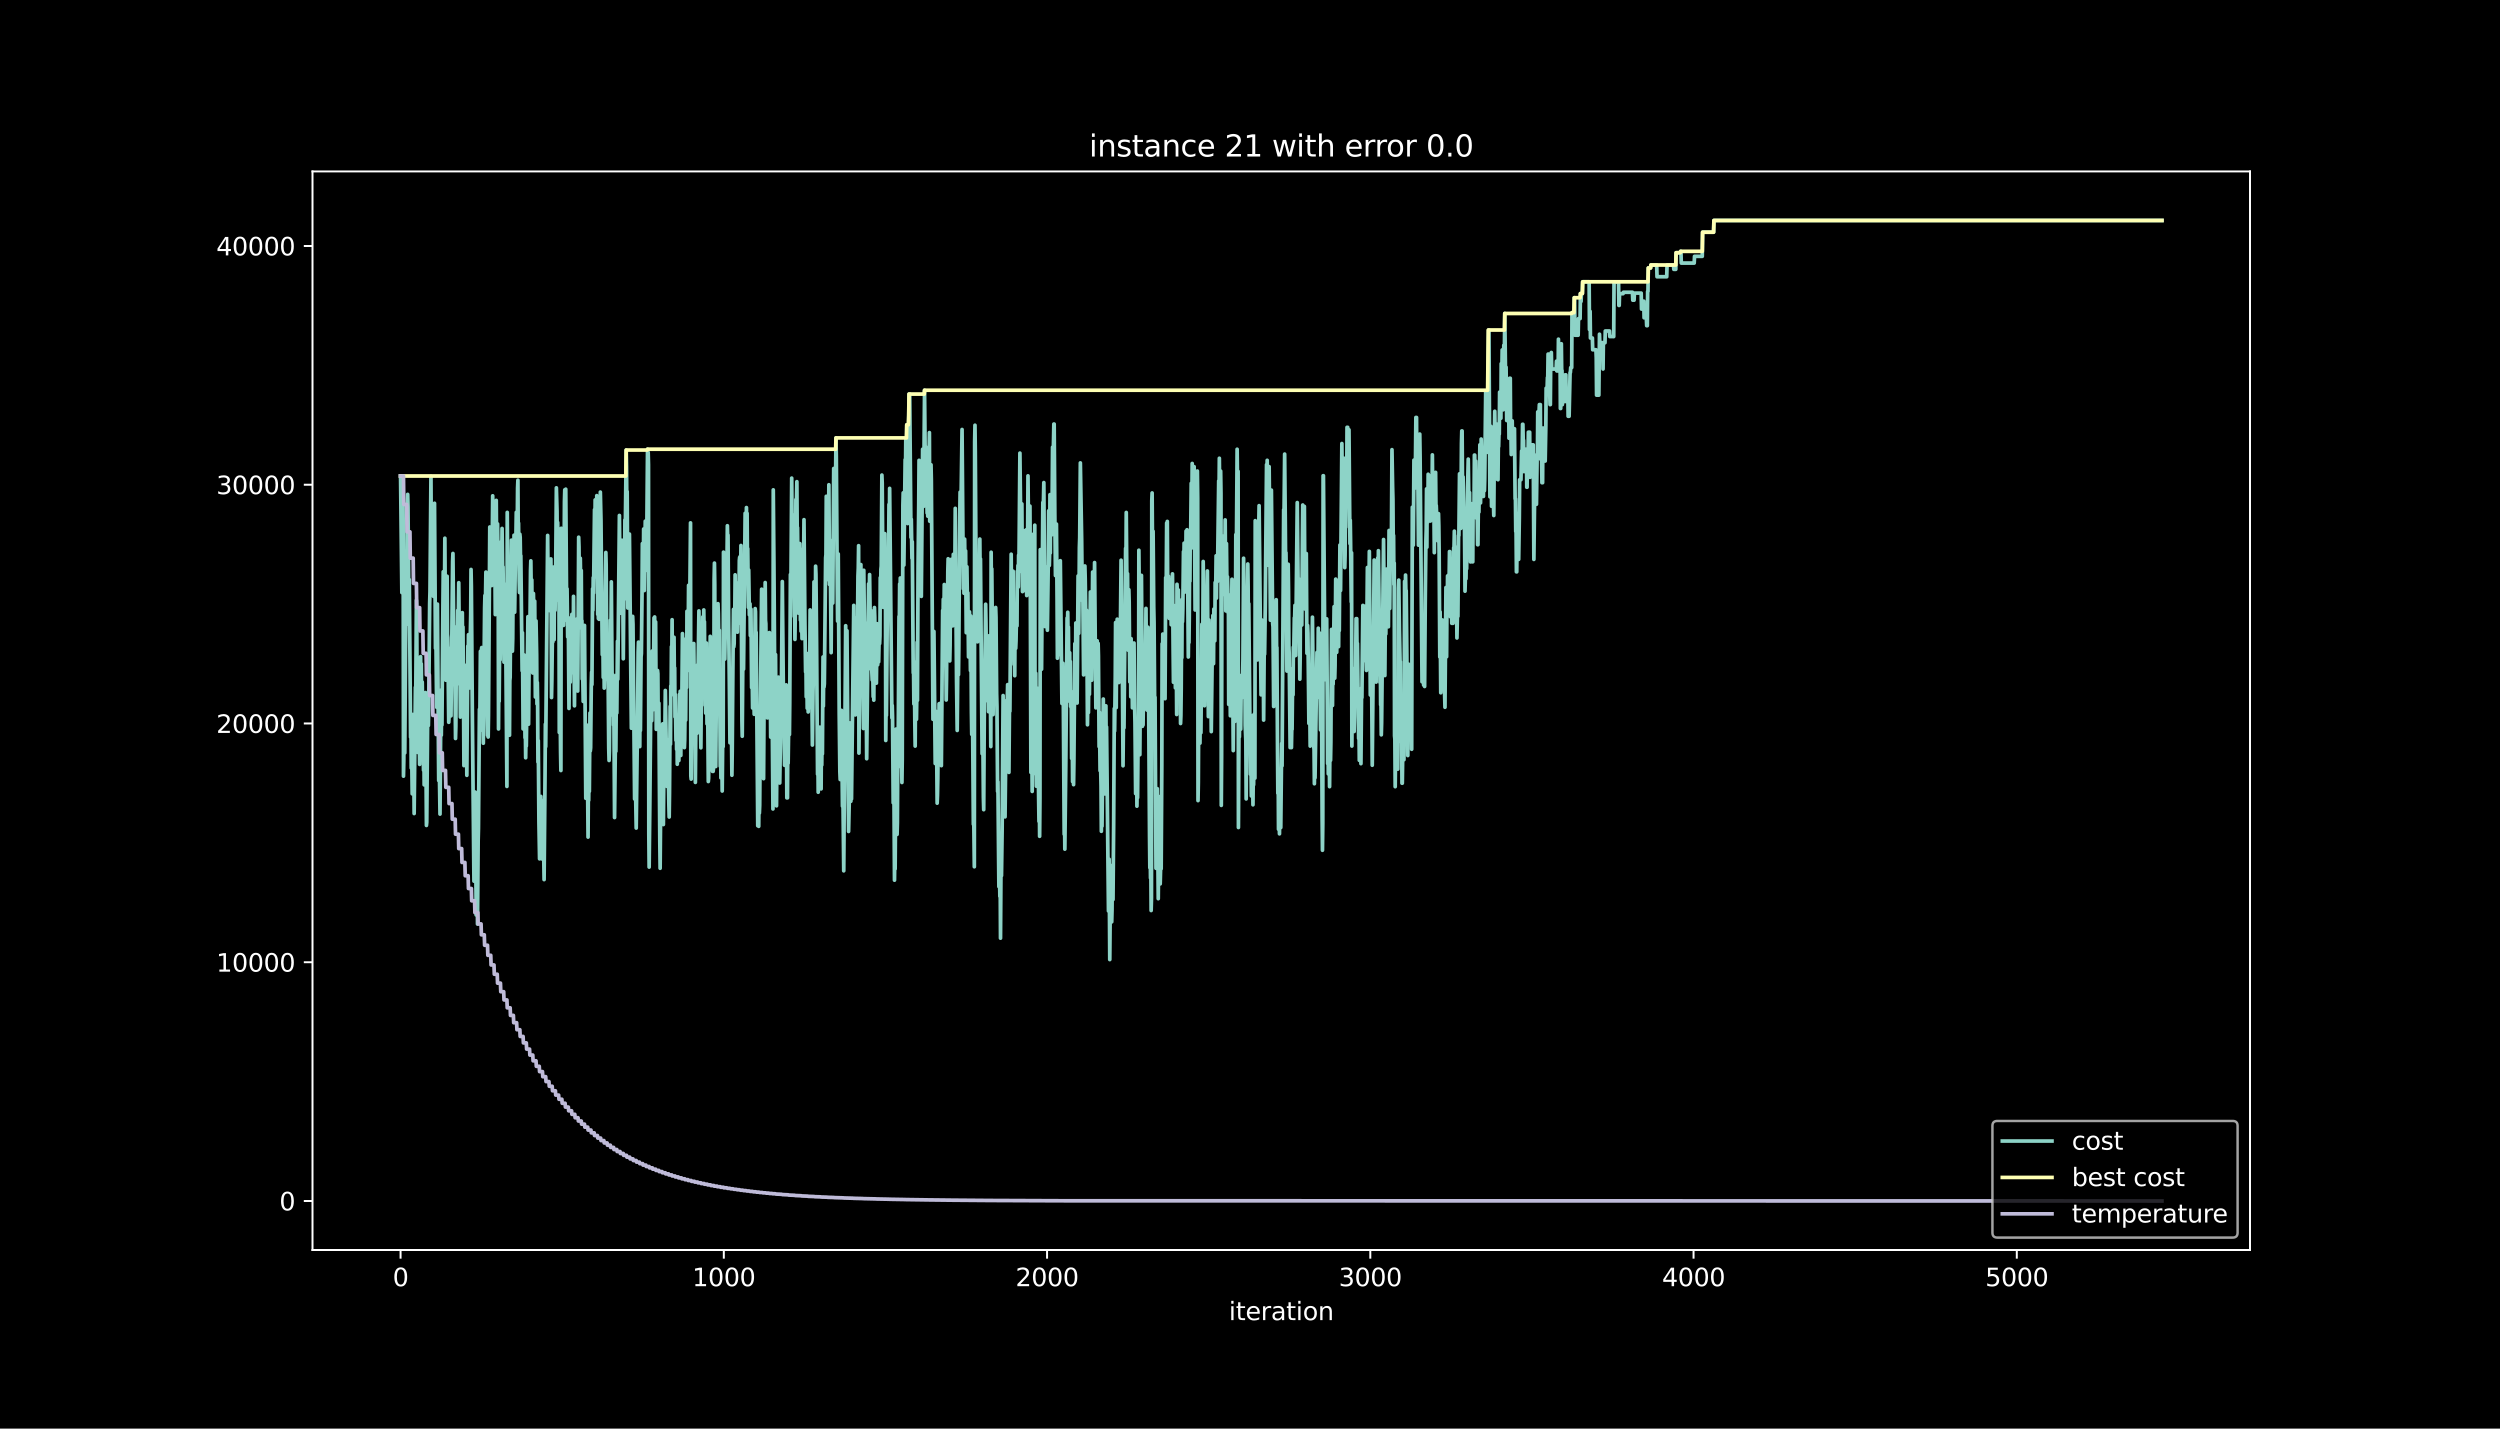 <?xml version="1.0" encoding="utf-8" standalone="no"?>
<!DOCTYPE svg PUBLIC "-//W3C//DTD SVG 1.1//EN"
  "http://www.w3.org/Graphics/SVG/1.1/DTD/svg11.dtd">
<svg height="576pt" version="1.1" viewBox="0 0 1008 576" width="1008pt" xmlns="http://www.w3.org/2000/svg" xmlns:xlink="http://www.w3.org/1999/xlink">
 <defs>
  <style type="text/css">*{stroke-linecap:butt;stroke-linejoin:round;}</style>
 </defs>
 <g id="figure_1">
  <g id="patch_1">
   <path d="M 0 576 
L 1008 576 
L 1008 0 
L 0 0 
z
"/>
  </g>
  <g id="axes_1">
   <g id="patch_2">
    <path d="M 126 504 
L 907.2 504 
L 907.2 69.12 
L 126 69.12 
z
"/>
   </g>
   <g id="matplotlib.axis_1">
    <g id="xtick_1">
     <g id="line2d_1">
      <defs>
       <path d="M 0 0 
L 0 3.5 
" id="ma04092ad5d" style="stroke:#ffffff;stroke-width:0.8;"/>
      </defs>
      <g>
       <use style="fill:#ffffff;stroke:#ffffff;stroke-width:0.8;" x="161.509" xlink:href="#ma04092ad5d" y="504"/>
      </g>
     </g>
     <g id="text_1">
      <!-- 0 -->
      <g style="fill:#ffffff;" transform="translate(158.328 518.598)scale(0.1 -0.1)">
       <defs>
        <path d="M 2034 4250 
Q 1547 4250 1301 3770 
Q 1056 3291 1056 2328 
Q 1056 1369 1301 889 
Q 1547 409 2034 409 
Q 2525 409 2770 889 
Q 3016 1369 3016 2328 
Q 3016 3291 2770 3770 
Q 2525 4250 2034 4250 
z
M 2034 4750 
Q 2819 4750 3233 4129 
Q 3647 3509 3647 2328 
Q 3647 1150 3233 529 
Q 2819 -91 2034 -91 
Q 1250 -91 836 529 
Q 422 1150 422 2328 
Q 422 3509 836 4129 
Q 1250 4750 2034 4750 
z
" id="DejaVuSans-30" transform="scale(0.016)"/>
       </defs>
       <use xlink:href="#DejaVuSans-30"/>
      </g>
     </g>
    </g>
    <g id="xtick_2">
     <g id="line2d_2">
      <g>
       <use style="fill:#ffffff;stroke:#ffffff;stroke-width:0.8;" x="291.842" xlink:href="#ma04092ad5d" y="504"/>
      </g>
     </g>
     <g id="text_2">
      <!-- 1000 -->
      <g style="fill:#ffffff;" transform="translate(279.117 518.598)scale(0.1 -0.1)">
       <defs>
        <path d="M 794 531 
L 1825 531 
L 1825 4091 
L 703 3866 
L 703 4441 
L 1819 4666 
L 2450 4666 
L 2450 531 
L 3481 531 
L 3481 0 
L 794 0 
L 794 531 
z
" id="DejaVuSans-31" transform="scale(0.016)"/>
       </defs>
       <use xlink:href="#DejaVuSans-31"/>
       <use x="63.623" xlink:href="#DejaVuSans-30"/>
       <use x="127.246" xlink:href="#DejaVuSans-30"/>
       <use x="190.869" xlink:href="#DejaVuSans-30"/>
      </g>
     </g>
    </g>
    <g id="xtick_3">
     <g id="line2d_3">
      <g>
       <use style="fill:#ffffff;stroke:#ffffff;stroke-width:0.8;" x="422.174" xlink:href="#ma04092ad5d" y="504"/>
      </g>
     </g>
     <g id="text_3">
      <!-- 2000 -->
      <g style="fill:#ffffff;" transform="translate(409.449 518.598)scale(0.1 -0.1)">
       <defs>
        <path d="M 1228 531 
L 3431 531 
L 3431 0 
L 469 0 
L 469 531 
Q 828 903 1448 1529 
Q 2069 2156 2228 2338 
Q 2531 2678 2651 2914 
Q 2772 3150 2772 3378 
Q 2772 3750 2511 3984 
Q 2250 4219 1831 4219 
Q 1534 4219 1204 4116 
Q 875 4013 500 3803 
L 500 4441 
Q 881 4594 1212 4672 
Q 1544 4750 1819 4750 
Q 2544 4750 2975 4387 
Q 3406 4025 3406 3419 
Q 3406 3131 3298 2873 
Q 3191 2616 2906 2266 
Q 2828 2175 2409 1742 
Q 1991 1309 1228 531 
z
" id="DejaVuSans-32" transform="scale(0.016)"/>
       </defs>
       <use xlink:href="#DejaVuSans-32"/>
       <use x="63.623" xlink:href="#DejaVuSans-30"/>
       <use x="127.246" xlink:href="#DejaVuSans-30"/>
       <use x="190.869" xlink:href="#DejaVuSans-30"/>
      </g>
     </g>
    </g>
    <g id="xtick_4">
     <g id="line2d_4">
      <g>
       <use style="fill:#ffffff;stroke:#ffffff;stroke-width:0.8;" x="552.507" xlink:href="#ma04092ad5d" y="504"/>
      </g>
     </g>
     <g id="text_4">
      <!-- 3000 -->
      <g style="fill:#ffffff;" transform="translate(539.782 518.598)scale(0.1 -0.1)">
       <defs>
        <path d="M 2597 2516 
Q 3050 2419 3304 2112 
Q 3559 1806 3559 1356 
Q 3559 666 3084 287 
Q 2609 -91 1734 -91 
Q 1441 -91 1130 -33 
Q 819 25 488 141 
L 488 750 
Q 750 597 1062 519 
Q 1375 441 1716 441 
Q 2309 441 2620 675 
Q 2931 909 2931 1356 
Q 2931 1769 2642 2001 
Q 2353 2234 1838 2234 
L 1294 2234 
L 1294 2753 
L 1863 2753 
Q 2328 2753 2575 2939 
Q 2822 3125 2822 3475 
Q 2822 3834 2567 4026 
Q 2313 4219 1838 4219 
Q 1578 4219 1281 4162 
Q 984 4106 628 3988 
L 628 4550 
Q 988 4650 1302 4700 
Q 1616 4750 1894 4750 
Q 2613 4750 3031 4423 
Q 3450 4097 3450 3541 
Q 3450 3153 3228 2886 
Q 3006 2619 2597 2516 
z
" id="DejaVuSans-33" transform="scale(0.016)"/>
       </defs>
       <use xlink:href="#DejaVuSans-33"/>
       <use x="63.623" xlink:href="#DejaVuSans-30"/>
       <use x="127.246" xlink:href="#DejaVuSans-30"/>
       <use x="190.869" xlink:href="#DejaVuSans-30"/>
      </g>
     </g>
    </g>
    <g id="xtick_5">
     <g id="line2d_5">
      <g>
       <use style="fill:#ffffff;stroke:#ffffff;stroke-width:0.8;" x="682.839" xlink:href="#ma04092ad5d" y="504"/>
      </g>
     </g>
     <g id="text_5">
      <!-- 4000 -->
      <g style="fill:#ffffff;" transform="translate(670.114 518.598)scale(0.1 -0.1)">
       <defs>
        <path d="M 2419 4116 
L 825 1625 
L 2419 1625 
L 2419 4116 
z
M 2253 4666 
L 3047 4666 
L 3047 1625 
L 3713 1625 
L 3713 1100 
L 3047 1100 
L 3047 0 
L 2419 0 
L 2419 1100 
L 313 1100 
L 313 1709 
L 2253 4666 
z
" id="DejaVuSans-34" transform="scale(0.016)"/>
       </defs>
       <use xlink:href="#DejaVuSans-34"/>
       <use x="63.623" xlink:href="#DejaVuSans-30"/>
       <use x="127.246" xlink:href="#DejaVuSans-30"/>
       <use x="190.869" xlink:href="#DejaVuSans-30"/>
      </g>
     </g>
    </g>
    <g id="xtick_6">
     <g id="line2d_6">
      <g>
       <use style="fill:#ffffff;stroke:#ffffff;stroke-width:0.8;" x="813.172" xlink:href="#ma04092ad5d" y="504"/>
      </g>
     </g>
     <g id="text_6">
      <!-- 5000 -->
      <g style="fill:#ffffff;" transform="translate(800.447 518.598)scale(0.1 -0.1)">
       <defs>
        <path d="M 691 4666 
L 3169 4666 
L 3169 4134 
L 1269 4134 
L 1269 2991 
Q 1406 3038 1543 3061 
Q 1681 3084 1819 3084 
Q 2600 3084 3056 2656 
Q 3513 2228 3513 1497 
Q 3513 744 3044 326 
Q 2575 -91 1722 -91 
Q 1428 -91 1123 -41 
Q 819 9 494 109 
L 494 744 
Q 775 591 1075 516 
Q 1375 441 1709 441 
Q 2250 441 2565 725 
Q 2881 1009 2881 1497 
Q 2881 1984 2565 2268 
Q 2250 2553 1709 2553 
Q 1456 2553 1204 2497 
Q 953 2441 691 2322 
L 691 4666 
z
" id="DejaVuSans-35" transform="scale(0.016)"/>
       </defs>
       <use xlink:href="#DejaVuSans-35"/>
       <use x="63.623" xlink:href="#DejaVuSans-30"/>
       <use x="127.246" xlink:href="#DejaVuSans-30"/>
       <use x="190.869" xlink:href="#DejaVuSans-30"/>
      </g>
     </g>
    </g>
    <g id="text_7">
     <!-- iteration -->
     <g style="fill:#ffffff;" transform="translate(495.477 532.277)scale(0.1 -0.1)">
      <defs>
       <path d="M 603 3500 
L 1178 3500 
L 1178 0 
L 603 0 
L 603 3500 
z
M 603 4863 
L 1178 4863 
L 1178 4134 
L 603 4134 
L 603 4863 
z
" id="DejaVuSans-69" transform="scale(0.016)"/>
       <path d="M 1172 4494 
L 1172 3500 
L 2356 3500 
L 2356 3053 
L 1172 3053 
L 1172 1153 
Q 1172 725 1289 603 
Q 1406 481 1766 481 
L 2356 481 
L 2356 0 
L 1766 0 
Q 1100 0 847 248 
Q 594 497 594 1153 
L 594 3053 
L 172 3053 
L 172 3500 
L 594 3500 
L 594 4494 
L 1172 4494 
z
" id="DejaVuSans-74" transform="scale(0.016)"/>
       <path d="M 3597 1894 
L 3597 1613 
L 953 1613 
Q 991 1019 1311 708 
Q 1631 397 2203 397 
Q 2534 397 2845 478 
Q 3156 559 3463 722 
L 3463 178 
Q 3153 47 2828 -22 
Q 2503 -91 2169 -91 
Q 1331 -91 842 396 
Q 353 884 353 1716 
Q 353 2575 817 3079 
Q 1281 3584 2069 3584 
Q 2775 3584 3186 3129 
Q 3597 2675 3597 1894 
z
M 3022 2063 
Q 3016 2534 2758 2815 
Q 2500 3097 2075 3097 
Q 1594 3097 1305 2825 
Q 1016 2553 972 2059 
L 3022 2063 
z
" id="DejaVuSans-65" transform="scale(0.016)"/>
       <path d="M 2631 2963 
Q 2534 3019 2420 3045 
Q 2306 3072 2169 3072 
Q 1681 3072 1420 2755 
Q 1159 2438 1159 1844 
L 1159 0 
L 581 0 
L 581 3500 
L 1159 3500 
L 1159 2956 
Q 1341 3275 1631 3429 
Q 1922 3584 2338 3584 
Q 2397 3584 2469 3576 
Q 2541 3569 2628 3553 
L 2631 2963 
z
" id="DejaVuSans-72" transform="scale(0.016)"/>
       <path d="M 2194 1759 
Q 1497 1759 1228 1600 
Q 959 1441 959 1056 
Q 959 750 1161 570 
Q 1363 391 1709 391 
Q 2188 391 2477 730 
Q 2766 1069 2766 1631 
L 2766 1759 
L 2194 1759 
z
M 3341 1997 
L 3341 0 
L 2766 0 
L 2766 531 
Q 2569 213 2275 61 
Q 1981 -91 1556 -91 
Q 1019 -91 701 211 
Q 384 513 384 1019 
Q 384 1609 779 1909 
Q 1175 2209 1959 2209 
L 2766 2209 
L 2766 2266 
Q 2766 2663 2505 2880 
Q 2244 3097 1772 3097 
Q 1472 3097 1187 3025 
Q 903 2953 641 2809 
L 641 3341 
Q 956 3463 1253 3523 
Q 1550 3584 1831 3584 
Q 2591 3584 2966 3190 
Q 3341 2797 3341 1997 
z
" id="DejaVuSans-61" transform="scale(0.016)"/>
       <path d="M 1959 3097 
Q 1497 3097 1228 2736 
Q 959 2375 959 1747 
Q 959 1119 1226 758 
Q 1494 397 1959 397 
Q 2419 397 2687 759 
Q 2956 1122 2956 1747 
Q 2956 2369 2687 2733 
Q 2419 3097 1959 3097 
z
M 1959 3584 
Q 2709 3584 3137 3096 
Q 3566 2609 3566 1747 
Q 3566 888 3137 398 
Q 2709 -91 1959 -91 
Q 1206 -91 779 398 
Q 353 888 353 1747 
Q 353 2609 779 3096 
Q 1206 3584 1959 3584 
z
" id="DejaVuSans-6f" transform="scale(0.016)"/>
       <path d="M 3513 2113 
L 3513 0 
L 2938 0 
L 2938 2094 
Q 2938 2591 2744 2837 
Q 2550 3084 2163 3084 
Q 1697 3084 1428 2787 
Q 1159 2491 1159 1978 
L 1159 0 
L 581 0 
L 581 3500 
L 1159 3500 
L 1159 2956 
Q 1366 3272 1645 3428 
Q 1925 3584 2291 3584 
Q 2894 3584 3203 3211 
Q 3513 2838 3513 2113 
z
" id="DejaVuSans-6e" transform="scale(0.016)"/>
      </defs>
      <use xlink:href="#DejaVuSans-69"/>
      <use x="27.783" xlink:href="#DejaVuSans-74"/>
      <use x="66.992" xlink:href="#DejaVuSans-65"/>
      <use x="128.516" xlink:href="#DejaVuSans-72"/>
      <use x="169.629" xlink:href="#DejaVuSans-61"/>
      <use x="230.908" xlink:href="#DejaVuSans-74"/>
      <use x="270.117" xlink:href="#DejaVuSans-69"/>
      <use x="297.9" xlink:href="#DejaVuSans-6f"/>
      <use x="359.082" xlink:href="#DejaVuSans-6e"/>
     </g>
    </g>
   </g>
   <g id="matplotlib.axis_2">
    <g id="ytick_1">
     <g id="line2d_7">
      <defs>
       <path d="M 0 0 
L -3.5 0 
" id="m041e3d8b48" style="stroke:#ffffff;stroke-width:0.8;"/>
      </defs>
      <g>
       <use style="fill:#ffffff;stroke:#ffffff;stroke-width:0.8;" x="126" xlink:href="#m041e3d8b48" y="484.233"/>
      </g>
     </g>
     <g id="text_8">
      <!-- 0 -->
      <g style="fill:#ffffff;" transform="translate(112.638 488.032)scale(0.1 -0.1)">
       <use xlink:href="#DejaVuSans-30"/>
      </g>
     </g>
    </g>
    <g id="ytick_2">
     <g id="line2d_8">
      <g>
       <use style="fill:#ffffff;stroke:#ffffff;stroke-width:0.8;" x="126" xlink:href="#m041e3d8b48" y="387.971"/>
      </g>
     </g>
     <g id="text_9">
      <!-- 10000 -->
      <g style="fill:#ffffff;" transform="translate(87.188 391.771)scale(0.1 -0.1)">
       <use xlink:href="#DejaVuSans-31"/>
       <use x="63.623" xlink:href="#DejaVuSans-30"/>
       <use x="127.246" xlink:href="#DejaVuSans-30"/>
       <use x="190.869" xlink:href="#DejaVuSans-30"/>
       <use x="254.492" xlink:href="#DejaVuSans-30"/>
      </g>
     </g>
    </g>
    <g id="ytick_3">
     <g id="line2d_9">
      <g>
       <use style="fill:#ffffff;stroke:#ffffff;stroke-width:0.8;" x="126" xlink:href="#m041e3d8b48" y="291.71"/>
      </g>
     </g>
     <g id="text_10">
      <!-- 20000 -->
      <g style="fill:#ffffff;" transform="translate(87.188 295.509)scale(0.1 -0.1)">
       <use xlink:href="#DejaVuSans-32"/>
       <use x="63.623" xlink:href="#DejaVuSans-30"/>
       <use x="127.246" xlink:href="#DejaVuSans-30"/>
       <use x="190.869" xlink:href="#DejaVuSans-30"/>
       <use x="254.492" xlink:href="#DejaVuSans-30"/>
      </g>
     </g>
    </g>
    <g id="ytick_4">
     <g id="line2d_10">
      <g>
       <use style="fill:#ffffff;stroke:#ffffff;stroke-width:0.8;" x="126" xlink:href="#m041e3d8b48" y="195.449"/>
      </g>
     </g>
     <g id="text_11">
      <!-- 30000 -->
      <g style="fill:#ffffff;" transform="translate(87.188 199.248)scale(0.1 -0.1)">
       <use xlink:href="#DejaVuSans-33"/>
       <use x="63.623" xlink:href="#DejaVuSans-30"/>
       <use x="127.246" xlink:href="#DejaVuSans-30"/>
       <use x="190.869" xlink:href="#DejaVuSans-30"/>
       <use x="254.492" xlink:href="#DejaVuSans-30"/>
      </g>
     </g>
    </g>
    <g id="ytick_5">
     <g id="line2d_11">
      <g>
       <use style="fill:#ffffff;stroke:#ffffff;stroke-width:0.8;" x="126" xlink:href="#m041e3d8b48" y="99.187"/>
      </g>
     </g>
     <g id="text_12">
      <!-- 40000 -->
      <g style="fill:#ffffff;" transform="translate(87.188 102.986)scale(0.1 -0.1)">
       <use xlink:href="#DejaVuSans-34"/>
       <use x="63.623" xlink:href="#DejaVuSans-30"/>
       <use x="127.246" xlink:href="#DejaVuSans-30"/>
       <use x="190.869" xlink:href="#DejaVuSans-30"/>
       <use x="254.492" xlink:href="#DejaVuSans-30"/>
      </g>
     </g>
    </g>
   </g>
   <g id="line2d_12">
    <path clip-path="url(#pe4f4dac7c7)" d="M 161.509 191.916 
L 162.03 238.939 
L 162.161 232.702 
L 162.421 193.735 
L 162.552 210.735 
L 162.682 312.945 
L 162.812 306.708 
L 162.943 283.277 
L 163.073 288.293 
L 163.203 303.589 
L 163.725 232.933 
L 163.855 221.978 
L 163.985 231.065 
L 164.246 202.524 
L 164.376 199.338 
L 164.507 204.353 
L 164.898 251.867 
L 165.028 233.674 
L 165.549 297.226 
L 165.68 289.881 
L 165.81 309.672 
L 165.94 298.92 
L 166.201 320.069 
L 166.462 288.071 
L 166.592 306.265 
L 166.722 292.913 
L 166.983 328.02 
L 167.504 277.117 
L 167.635 281.054 
L 167.895 242.02 
L 168.026 247.035 
L 168.156 276.645 
L 168.286 279.831 
L 168.417 303.367 
L 168.547 300.181 
L 168.677 280.938 
L 168.808 297.216 
L 168.938 284.057 
L 169.199 308.2 
L 169.59 264.766 
L 169.72 284.577 
L 169.85 267.635 
L 170.111 294.79 
L 170.241 274.98 
L 170.763 310.558 
L 170.893 296.639 
L 171.023 316.449 
L 171.154 311.434 
L 171.284 289.409 
L 171.414 292.596 
L 171.545 279.244 
L 171.936 332.814 
L 172.066 331.533 
L 172.457 285.626 
L 172.587 279.389 
L 172.718 292.547 
L 172.848 285.857 
L 173.239 243.252 
L 173.369 238.516 
L 173.76 192.079 
L 173.891 215.509 
L 174.021 206.48 
L 174.151 222.758 
L 174.282 214.094 
L 174.542 227.494 
L 174.803 240.46 
L 175.064 212.006 
L 175.194 202.918 
L 175.585 261.397 
L 175.715 252.368 
L 175.976 277.848 
L 176.106 285.193 
L 176.367 243.57 
L 176.758 299.613 
L 176.888 314.726 
L 177.019 301.567 
L 177.41 328.241 
L 177.801 278.253 
L 177.931 296.446 
L 178.061 283.643 
L 178.192 292.307 
L 178.583 244.33 
L 178.713 230.526 
L 178.843 253.956 
L 178.974 238.843 
L 179.104 255.785 
L 179.365 217.011 
L 179.756 274.258 
L 180.016 266.056 
L 180.277 232.346 
L 180.407 255.776 
L 180.538 257.056 
L 180.929 291.229 
L 181.189 286.762 
L 181.45 261.455 
L 181.711 269.377 
L 181.841 288.62 
L 182.232 252.378 
L 182.493 226.349 
L 182.623 223.162 
L 183.144 276.116 
L 183.275 252.686 
L 183.666 297.755 
L 183.796 293.019 
L 184.057 256.834 
L 184.187 265.864 
L 184.317 255.102 
L 184.448 265.864 
L 184.578 246.072 
L 184.708 252.763 
L 184.839 247.747 
L 184.969 234.945 
L 185.23 262.081 
L 185.36 276 
L 185.49 272.063 
L 185.621 289.13 
L 185.881 256.517 
L 186.012 261.253 
L 186.142 274.056 
L 186.403 247.016 
L 186.533 269.04 
L 186.663 252.763 
L 186.924 285.164 
L 187.054 308.69 
L 187.315 268.193 
L 187.445 277.28 
L 187.706 305.177 
L 187.836 289.833 
L 187.967 305.177 
L 188.097 294.415 
L 188.227 312.608 
L 188.618 260.483 
L 188.749 271.245 
L 188.879 255.901 
L 189.14 272.997 
L 189.27 262.042 
L 189.4 277.386 
L 189.661 254.495 
L 189.791 247.805 
L 189.922 229.612 
L 190.052 236.302 
L 190.443 287.012 
L 191.095 355.271 
L 191.225 353.991 
L 191.355 346.646 
L 191.616 319.366 
L 191.877 351.989 
L 192.007 368.931 
L 192.268 354.232 
L 192.398 355.512 
L 192.528 372.579 
L 192.789 338.965 
L 192.919 333.949 
L 193.31 285.992 
L 193.441 294.656 
L 193.701 262.61 
L 193.832 282.421 
L 193.962 275.731 
L 194.092 262.379 
L 194.223 261.099 
L 194.483 287.349 
L 194.614 276.395 
L 194.874 299.661 
L 195.396 245.1 
L 195.526 240.085 
L 195.656 248.749 
L 195.917 230.661 
L 196.178 271.139 
L 196.308 274.325 
L 196.569 296.513 
L 196.699 283.354 
L 196.829 297.158 
L 196.96 288.495 
L 197.481 212.487 
L 197.611 217.502 
L 197.742 230.854 
L 197.872 212.66 
L 198.002 227.956 
L 198.133 222.941 
L 198.263 236.1 
L 198.524 213.267 
L 198.654 199.915 
L 199.045 235.128 
L 199.306 213.093 
L 199.566 227.995 
L 199.697 247.805 
L 199.957 218.032 
L 200.088 201.754 
L 200.348 236.052 
L 200.479 231.036 
L 200.609 211.226 
L 200.87 229.766 
L 201 293.914 
L 201.13 274.123 
L 201.261 282.787 
L 201.521 250.789 
L 201.652 266.085 
L 202.042 234.608 
L 202.173 218.33 
L 202.303 226.993 
L 202.433 213.074 
L 202.694 233.578 
L 202.824 228.563 
L 202.955 238.025 
L 203.215 266.971 
L 203.346 260.733 
L 203.476 266.971 
L 203.737 235.618 
L 204.258 300.807 
L 204.388 317.084 
L 204.519 206.596 
L 204.91 262.225 
L 205.301 280.168 
L 205.431 296.446 
L 205.561 274.421 
L 205.692 273.141 
L 205.952 240.624 
L 206.213 217.791 
L 206.474 245.476 
L 206.604 262.543 
L 206.734 257.528 
L 206.865 239.334 
L 206.995 246.679 
L 207.125 239.334 
L 207.256 215.798 
L 207.516 246.843 
L 207.907 216.299 
L 208.038 215.221 
L 208.168 206.557 
L 208.429 226.916 
L 208.689 196.816 
L 208.82 193.629 
L 208.95 215.654 
L 209.08 210.918 
L 209.341 234.184 
L 209.471 238.92 
L 209.602 215.384 
L 209.732 216.665 
L 209.862 225.328 
L 209.993 224.048 
L 210.514 270.455 
L 210.644 255.111 
L 210.905 293.885 
L 211.035 271.861 
L 211.166 276.876 
L 211.296 264.073 
L 211.687 297.466 
L 211.817 292.73 
L 211.948 305.533 
L 212.078 296.071 
L 212.208 300.807 
L 212.469 280.553 
L 212.599 273.209 
L 212.86 248.643 
L 213.121 291.989 
L 213.381 261.532 
L 213.512 262.812 
L 213.642 256.122 
L 213.903 230.074 
L 214.033 226.137 
L 214.294 247.719 
L 214.424 233.799 
L 214.685 270.07 
L 214.815 271.351 
L 215.076 239.296 
L 215.336 252.695 
L 215.467 243.666 
L 215.597 242.386 
L 215.858 281.035 
L 216.118 250.346 
L 216.379 264.025 
L 216.509 283.836 
L 216.64 275.172 
L 216.77 283.836 
L 216.9 307.266 
L 217.031 298.602 
L 217.291 331.379 
L 217.552 346.281 
L 217.682 327.038 
L 217.813 342.382 
L 217.943 335.037 
L 218.073 321.118 
L 218.204 337.396 
L 218.334 332.38 
L 218.464 346.3 
L 218.595 322.764 
L 218.725 342.007 
L 218.986 327.808 
L 219.377 354.655 
L 219.768 311.771 
L 219.898 291.98 
L 220.028 301.067 
L 220.81 215.885 
L 221.071 244.032 
L 221.201 228.919 
L 221.462 243.396 
L 221.592 232.442 
L 221.723 246.246 
L 221.983 227.311 
L 222.114 225.357 
L 222.244 242.424 
L 222.374 281.256 
L 222.505 274.566 
L 222.765 252.609 
L 222.896 258.846 
L 223.156 228.649 
L 223.417 257.913 
L 223.547 234.377 
L 223.808 246.082 
L 224.069 228.89 
L 224.329 196.7 
L 224.59 206.124 
L 224.72 225.935 
L 224.851 210.639 
L 225.242 242.261 
L 225.372 228.341 
L 225.502 295.339 
L 225.763 276.289 
L 226.024 303.329 
L 226.154 310.673 
L 226.284 213.007 
L 226.545 249.316 
L 226.675 229.506 
L 226.806 236.851 
L 226.936 217.059 
L 227.197 252.166 
L 227.327 245.476 
L 227.588 202.235 
L 227.718 197.499 
L 227.848 213.777 
L 228.109 197.239 
L 228.5 250.192 
L 228.63 237.39 
L 228.891 256.806 
L 229.152 250.51 
L 229.412 285.646 
L 229.673 261.272 
L 229.803 266.008 
L 229.934 275.038 
L 230.194 248.989 
L 230.455 264.757 
L 230.585 247.69 
L 230.716 271.216 
L 230.846 264.978 
L 230.976 251.174 
L 231.107 263.977 
L 231.237 240.451 
L 231.628 284.587 
L 231.758 265.344 
L 231.889 268.53 
L 232.019 277.617 
L 232.149 261.34 
L 232.28 270.802 
L 232.41 267.616 
L 232.671 249.528 
L 232.931 278.628 
L 233.192 240.037 
L 233.322 216.607 
L 233.453 220.544 
L 233.583 235.84 
L 233.713 225.078 
L 233.844 230.093 
L 233.974 225.078 
L 234.235 243.175 
L 234.365 230.016 
L 234.495 253.446 
L 234.626 250.26 
L 234.756 273.786 
L 234.886 267.548 
L 235.147 282.815 
L 235.277 275.471 
L 235.408 282.161 
L 235.668 252.166 
L 236.19 321.869 
L 236.45 299.883 
L 236.581 309.345 
L 236.711 292.403 
L 237.102 337.511 
L 237.232 317.701 
L 237.363 322.716 
L 237.493 311.761 
L 237.623 319.106 
L 237.884 287.484 
L 238.014 302.78 
L 238.145 301.5 
L 238.405 276.019 
L 238.536 271.004 
L 238.666 276.019 
L 238.927 237.38 
L 239.057 246.044 
L 239.187 232.885 
L 239.318 239.122 
L 239.709 205.46 
L 239.839 218.619 
L 239.969 201.552 
L 240.23 227.61 
L 240.36 232.625 
L 240.621 199.838 
L 240.882 228.505 
L 241.012 247.747 
L 241.142 242.732 
L 241.273 249.422 
L 241.403 244.686 
L 241.533 249.702 
L 241.664 243.011 
L 242.055 198.413 
L 242.315 209.84 
L 242.837 263.967 
L 242.967 244.176 
L 243.228 273.132 
L 243.358 268.395 
L 243.488 257.633 
L 243.619 277.444 
L 243.749 271.206 
L 244.27 222.758 
L 244.401 227.773 
L 244.661 273.882 
L 244.792 264.795 
L 244.922 273.882 
L 245.052 257.605 
L 245.443 301.606 
L 245.574 306.621 
L 245.704 302.684 
L 246.095 250.058 
L 246.225 273.488 
L 246.486 234.608 
L 246.877 283.364 
L 247.007 288.379 
L 247.138 272.102 
L 247.268 275.288 
L 247.398 292.355 
L 247.529 289.169 
L 247.789 329.637 
L 248.18 293.914 
L 248.311 302.944 
L 248.571 272.179 
L 248.702 287.474 
L 248.962 258.529 
L 249.093 273.873 
L 249.744 207.837 
L 250.135 247.256 
L 250.396 218.985 
L 250.526 236.052 
L 250.657 219.11 
L 250.787 217.829 
L 250.917 221.766 
L 251.048 230.43 
L 251.308 265.614 
L 251.569 232.663 
L 251.699 241.693 
L 251.83 233.029 
L 251.96 209.599 
L 252.09 216.944 
L 252.481 181.452 
L 252.612 188.142 
L 252.742 204.42 
L 252.872 198.182 
L 253.133 245.148 
L 253.394 223.855 
L 253.524 237.775 
L 253.785 215.336 
L 254.566 293.616 
L 254.697 280.265 
L 254.827 287.609 
L 255.088 248.518 
L 255.218 251.704 
L 255.87 322.157 
L 256 313.128 
L 256.13 321.792 
L 256.261 318.605 
L 256.521 333.872 
L 257.043 291.007 
L 257.303 262.841 
L 257.434 258.904 
L 257.564 264.776 
L 257.955 301.038 
L 258.085 277.608 
L 258.216 294.55 
L 258.476 264.805 
L 258.607 263.525 
L 258.867 238.968 
L 258.998 219.177 
L 259.128 234.29 
L 259.258 219.177 
L 259.389 233.096 
L 259.519 213.286 
L 259.649 236.822 
L 259.78 238.102 
L 260.04 219.167 
L 260.171 210.138 
L 260.301 227.08 
L 260.431 210.138 
L 260.562 229.949 
L 260.692 226.762 
L 261.083 181.115 
L 261.213 191.868 
L 261.344 182.405 
L 261.474 187.42 
L 261.604 336.26 
L 261.735 349.611 
L 261.995 325.835 
L 262.517 271.668 
L 262.777 290.603 
L 263.038 262.456 
L 263.299 286.204 
L 263.429 282.267 
L 263.69 249.124 
L 263.82 257.787 
L 263.95 248.758 
L 264.211 270.561 
L 264.341 250.751 
L 264.602 294.078 
L 264.732 280.919 
L 264.993 293.885 
L 265.123 270.35 
L 265.254 271.63 
L 265.384 291.44 
L 265.645 283.518 
L 266.036 339.33 
L 266.166 350.083 
L 266.427 319.308 
L 266.557 332.111 
L 266.687 315.044 
L 266.818 321.281 
L 267.078 293.135 
L 267.209 291.854 
L 267.469 332.457 
L 267.73 302.462 
L 267.86 313.215 
L 267.991 304.128 
L 268.251 278.397 
L 268.903 317.065 
L 269.033 312.05 
L 269.164 298.246 
L 269.294 311.598 
L 269.424 306.582 
L 269.685 324.4 
L 269.815 329.416 
L 269.946 319.953 
L 270.206 284.798 
L 270.337 300.094 
L 270.467 276.568 
L 270.597 280.505 
L 270.728 260.714 
L 270.858 268.059 
L 270.988 249.865 
L 271.119 273.815 
L 271.249 269.079 
L 271.379 278.108 
L 271.51 276.828 
L 271.77 256.95 
L 271.901 274.017 
L 272.031 269.281 
L 272.161 289.072 
L 272.292 279.985 
L 272.552 298.525 
L 272.683 291.181 
L 272.813 302.135 
L 272.943 288.331 
L 273.074 308.142 
L 273.334 290.853 
L 273.465 294.79 
L 273.725 306.64 
L 273.986 279.918 
L 274.116 293.837 
L 274.247 278.724 
L 274.507 304.599 
L 274.638 284.789 
L 274.768 289.804 
L 274.898 285.867 
L 275.159 255.458 
L 275.289 259.395 
L 275.42 279.206 
L 275.55 265.286 
L 275.68 284.529 
L 275.811 283.249 
L 275.941 301.442 
L 276.071 298.256 
L 276.332 275.076 
L 276.462 290.372 
L 276.723 257.402 
L 276.853 277.213 
L 276.984 246.467 
L 277.375 270.35 
L 277.635 235.994 
L 277.896 266.547 
L 278.417 210.822 
L 278.548 312.859 
L 278.678 314.139 
L 278.939 281.737 
L 279.069 276.722 
L 279.199 261.426 
L 279.46 279.071 
L 279.59 283.008 
L 279.721 259.472 
L 280.112 293.308 
L 280.242 292.028 
L 280.372 315.458 
L 280.763 269.06 
L 280.894 272.246 
L 281.024 295.676 
L 281.285 268.02 
L 281.415 275.365 
L 281.806 246.313 
L 282.067 276.395 
L 282.197 272.458 
L 282.588 301.519 
L 282.979 258.086 
L 283.109 271.245 
L 283.37 248.72 
L 283.631 256.69 
L 283.761 245.928 
L 283.891 255.391 
L 284.022 250.655 
L 284.282 284.384 
L 284.413 270.465 
L 284.543 287.532 
L 284.804 259.26 
L 285.064 291.854 
L 285.195 268.424 
L 285.586 315.111 
L 285.716 313.831 
L 285.977 289.005 
L 286.107 282.315 
L 286.368 256.575 
L 286.628 279.783 
L 286.759 257.759 
L 287.15 309.74 
L 287.28 311.02 
L 287.41 287.494 
L 287.541 311.02 
L 287.671 309.74 
L 287.801 289.948 
L 287.932 233.732 
L 288.062 227.042 
L 288.192 235.705 
L 288.323 287.975 
L 288.453 289.255 
L 288.583 309.066 
L 288.844 278.849 
L 288.974 273.834 
L 289.105 280.524 
L 289.235 273.18 
L 289.496 243.406 
L 289.626 247.343 
L 289.756 256.007 
L 289.887 272.284 
L 290.017 254.091 
L 290.278 290.776 
L 290.408 308.97 
L 290.538 293.857 
L 290.669 313.648 
L 290.799 306.958 
L 290.929 291.662 
L 291.19 318.933 
L 291.451 291.97 
L 291.581 301.057 
L 291.711 222.623 
L 291.842 225.809 
L 292.233 265.758 
L 292.363 257.094 
L 292.493 240.817 
L 292.624 245.553 
L 292.884 232.586 
L 293.015 236.523 
L 293.275 211.977 
L 293.406 216.992 
L 293.536 215.712 
L 293.797 252.406 
L 294.057 273.757 
L 294.318 299.498 
L 294.448 294.482 
L 294.709 271.967 
L 295.1 312.57 
L 295.23 303.107 
L 295.491 270.648 
L 295.752 245.687 
L 295.882 260.8 
L 296.012 259.52 
L 296.143 245.601 
L 296.273 246.766 
L 296.403 231.768 
L 296.534 248.046 
L 296.664 239.382 
L 296.794 253.215 
L 296.925 235.022 
L 297.055 248.7 
L 297.185 237.948 
L 297.316 254.89 
L 297.576 240.942 
L 297.707 250.029 
L 297.837 251.309 
L 298.098 226.002 
L 298.228 224.722 
L 298.358 238.073 
L 298.489 224.269 
L 298.619 233.299 
L 298.749 219.947 
L 298.88 239.758 
L 299.14 290.613 
L 299.271 296.85 
L 299.662 246.284 
L 299.792 269.811 
L 300.444 206.961 
L 300.574 226.772 
L 300.704 206.981 
L 300.835 211.996 
L 300.965 204.651 
L 301.095 219.764 
L 301.226 206.961 
L 301.356 226.204 
L 301.486 221.189 
L 301.747 244.917 
L 301.877 229.804 
L 302.138 247.911 
L 302.268 246.631 
L 302.399 243.445 
L 302.529 256.247 
L 302.79 245.62 
L 303.05 277.242 
L 303.181 264.083 
L 303.441 285.463 
L 303.702 257.441 
L 303.963 281.766 
L 304.093 288.004 
L 304.484 245.389 
L 304.614 246.669 
L 304.745 263.611 
L 304.875 254.948 
L 305.527 332.939 
L 305.657 309.403 
L 305.918 333.179 
L 306.048 316.902 
L 306.178 327.856 
L 306.309 324.67 
L 306.7 274.142 
L 306.96 250.366 
L 307.09 237.563 
L 307.481 268.665 
L 307.742 291.931 
L 307.872 313.956 
L 308.133 273.488 
L 308.263 272.207 
L 308.524 234.887 
L 308.654 250.183 
L 308.785 251.463 
L 308.915 266.807 
L 309.045 256.873 
L 309.436 289.457 
L 309.567 265.931 
L 309.697 275.394 
L 309.827 271.457 
L 309.958 255.179 
L 310.088 268.983 
L 310.218 255.063 
L 310.349 278.59 
L 310.479 263.477 
L 310.74 297.207 
L 311 277.165 
L 311.131 281.102 
L 311.261 296.215 
L 311.391 293.029 
L 311.652 326.172 
L 311.782 197.509 
L 312.043 227.379 
L 312.434 283.778 
L 312.564 277.088 
L 312.695 263.929 
L 313.086 324.911 
L 313.346 294.145 
L 313.477 307.304 
L 313.607 302.289 
L 313.868 273.026 
L 314.128 281.978 
L 314.389 315.708 
L 314.65 299.334 
L 314.78 275.808 
L 314.91 295.599 
L 315.432 234.483 
L 315.823 276.231 
L 316.344 308.575 
L 316.605 281.718 
L 316.735 300.961 
L 316.865 299.68 
L 316.996 276.145 
L 317.256 321.695 
L 317.387 308.893 
L 317.517 321.695 
L 317.647 298.265 
L 317.778 307.728 
L 318.038 289.871 
L 318.169 280.842 
L 318.299 296.186 
L 318.429 283.383 
L 318.69 231.633 
L 318.82 248.575 
L 319.211 192.782 
L 319.472 225.675 
L 319.602 207.481 
L 319.863 234.521 
L 319.993 219.408 
L 320.124 230.363 
L 320.254 226.426 
L 320.515 257.816 
L 320.645 248.354 
L 320.906 201.388 
L 321.036 201.388 
L 321.166 200.897 
L 321.297 194.207 
L 321.427 213.998 
L 321.557 212.718 
L 321.948 247.218 
L 322.209 219.119 
L 322.339 228.206 
L 322.47 219.177 
L 322.6 226.522 
L 322.73 250.058 
L 322.861 245.042 
L 322.991 254.505 
L 323.121 243.55 
L 323.382 257.499 
L 323.773 221.381 
L 323.903 228.072 
L 324.034 223.336 
L 324.164 209.532 
L 324.555 252.098 
L 324.816 270.918 
L 324.946 264.68 
L 325.076 280.958 
L 325.337 272.756 
L 325.467 285.559 
L 325.598 278.869 
L 325.728 263.525 
L 325.858 287.051 
L 325.989 263.515 
L 326.119 285.54 
L 326.249 278.195 
L 326.38 284.885 
L 326.64 245.918 
L 327.031 276.116 
L 327.162 260.82 
L 327.553 300.402 
L 327.813 278.445 
L 327.944 273.709 
L 328.204 234.617 
L 328.465 266.615 
L 328.726 251.713 
L 328.856 228.283 
L 328.986 231.47 
L 329.247 259.732 
L 329.638 312.175 
L 329.768 303.146 
L 329.899 319.424 
L 330.029 315.487 
L 330.159 299.209 
L 330.29 312.012 
L 330.42 306.996 
L 330.55 293.192 
L 330.681 308.305 
L 330.811 305.119 
L 331.072 318.086 
L 331.202 294.55 
L 331.332 308.469 
L 331.463 295.31 
L 331.593 303.974 
L 331.854 264.882 
L 331.984 284.693 
L 332.114 270.773 
L 332.245 277.011 
L 332.375 275.731 
L 332.896 224.924 
L 333.027 223.644 
L 333.157 200.108 
L 333.287 201.388 
L 333.418 221.179 
L 333.548 217.993 
L 333.678 202.697 
L 333.809 211.726 
L 333.939 233.751 
L 334.2 195.449 
L 334.46 235.667 
L 334.721 217.849 
L 335.112 263.149 
L 335.373 219.928 
L 335.633 239.969 
L 335.764 243.156 
L 336.155 188.893 
L 336.415 214.942 
L 336.546 196.748 
L 336.676 216.539 
L 337.067 176.562 
L 337.197 183.907 
L 337.588 236.514 
L 337.719 250.433 
L 337.979 223.355 
L 338.11 243.165 
L 338.37 287.86 
L 338.631 311.126 
L 338.761 314.312 
L 338.892 307.622 
L 339.022 314.312 
L 339.283 286.416 
L 339.674 325.065 
L 339.804 314.303 
L 340.195 351.113 
L 340.586 298.419 
L 340.716 287.667 
L 340.977 252.291 
L 341.238 275.846 
L 341.498 254.312 
L 342.02 321.888 
L 342.15 335.239 
L 342.411 323.534 
L 342.671 291.479 
L 342.932 313.994 
L 343.062 323.082 
L 343.193 306.804 
L 343.323 322.148 
L 344.235 244.099 
L 344.366 279.581 
L 344.496 284.317 
L 344.626 266.124 
L 344.757 270.061 
L 344.887 288.254 
L 345.148 249.162 
L 345.278 271.187 
L 345.408 267.25 
L 345.539 256.43 
L 345.669 261.445 
L 345.93 232.297 
L 346.06 229.111 
L 346.19 220.024 
L 346.321 303.656 
L 346.972 238.391 
L 347.103 227.638 
L 347.233 240.797 
L 347.363 235.782 
L 347.494 242.02 
L 347.624 257.316 
L 347.754 243.512 
L 348.145 293.741 
L 348.276 229.939 
L 348.667 263.457 
L 348.797 262.177 
L 348.927 251.222 
L 349.188 289.525 
L 349.318 290.805 
L 349.449 305.918 
L 350.231 235.407 
L 350.361 246.361 
L 350.622 231.662 
L 350.882 251.453 
L 351.013 269.647 
L 351.143 246.121 
L 351.273 250.857 
L 351.534 271.014 
L 351.664 274.2 
L 351.795 263.245 
L 352.055 280.89 
L 352.186 258.866 
L 352.316 282.296 
L 352.577 244.956 
L 352.707 248.893 
L 352.837 262.697 
L 352.968 257.961 
L 353.098 270.764 
L 353.228 255.65 
L 353.359 275.442 
L 353.619 251.482 
L 353.75 266.778 
L 353.88 268.059 
L 354.01 252.763 
L 354.271 266.865 
L 354.532 254.505 
L 354.662 259.52 
L 354.792 256.334 
L 354.923 232.904 
L 355.053 242.366 
L 355.183 229.564 
L 355.314 228.283 
L 355.574 191.55 
L 355.705 194.736 
L 355.965 229.564 
L 356.096 244.86 
L 356.226 235.773 
L 356.356 244.436 
L 356.617 223.826 
L 356.747 215.163 
L 356.878 231.017 
L 357.008 225.126 
L 357.138 298.554 
L 357.269 283.441 
L 357.399 288.456 
L 357.79 243.223 
L 357.92 236.533 
L 358.051 249.336 
L 358.442 203.371 
L 358.572 220.438 
L 358.702 196.912 
L 359.614 289.438 
L 359.745 284.423 
L 359.875 289.159 
L 360.136 323.698 
L 360.266 312.945 
L 360.396 311.665 
L 360.657 354.886 
L 360.787 344.124 
L 360.918 350.362 
L 361.178 313.773 
L 361.309 293.962 
L 361.439 298.978 
L 361.7 336.423 
L 361.83 331.687 
L 361.96 308.161 
L 362.091 309.441 
L 362.482 248.537 
L 362.612 251.723 
L 362.742 235.445 
L 362.873 242.135 
L 363.003 233.048 
L 363.264 304.436 
L 363.394 295.349 
L 363.655 315.496 
L 363.785 306.034 
L 364.046 203.727 
L 364.176 198.712 
L 364.437 227.86 
L 364.958 185.312 
L 365.088 192.657 
L 365.219 177.361 
L 365.479 188.335 
L 365.61 171.268 
L 366.001 211.101 
L 366.261 180.355 
L 366.522 158.889 
L 366.652 175.956 
L 366.783 158.889 
L 367.304 216.674 
L 367.434 209.33 
L 367.695 225.107 
L 367.825 218.417 
L 368.216 271.322 
L 368.347 270.042 
L 368.477 283.845 
L 368.607 266.903 
L 368.868 291.729 
L 368.998 300.816 
L 369.129 277.386 
L 369.259 284.076 
L 369.389 279.061 
L 369.52 290.016 
L 369.65 280.986 
L 369.78 258.962 
L 369.911 282.392 
L 370.171 228.129 
L 370.432 203.804 
L 370.562 185.611 
L 370.953 229.111 
L 371.084 232.297 
L 371.214 223.268 
L 371.475 240.46 
L 371.996 181.125 
L 372.387 204.17 
L 372.778 157.339 
L 373.039 185.062 
L 373.169 180.047 
L 373.299 190.809 
L 373.43 187.623 
L 373.56 202.967 
L 373.69 200.637 
L 373.821 206.875 
L 373.951 189.933 
L 374.081 208.126 
L 374.212 189.933 
L 374.342 205.229 
L 374.733 174.425 
L 374.863 210.157 
L 375.124 197.951 
L 375.254 202.687 
L 375.385 187.392 
L 375.515 193.629 
L 375.776 230.507 
L 376.167 290.025 
L 376.558 254.592 
L 376.949 294.502 
L 377.079 307.853 
L 377.209 288.062 
L 377.34 286.781 
L 377.47 300.701 
L 377.6 295.686 
L 377.861 323.832 
L 377.991 320.646 
L 378.122 313.956 
L 378.382 286.878 
L 378.513 300.037 
L 378.643 283.759 
L 378.904 296.408 
L 379.034 283.605 
L 379.295 293.356 
L 379.555 308.71 
L 380.077 246.13 
L 380.207 252.368 
L 380.337 241.606 
L 380.468 255.525 
L 380.598 248.835 
L 380.728 235.676 
L 380.859 249.48 
L 380.989 243.242 
L 381.119 266.769 
L 381.25 252.965 
L 381.51 282.238 
L 381.641 273.574 
L 381.771 256.632 
L 381.901 262.87 
L 382.162 230.305 
L 382.292 225.29 
L 382.423 230.305 
L 382.553 245.418 
L 382.683 246.698 
L 382.944 266.48 
L 383.074 260.242 
L 383.335 226.06 
L 383.465 238.862 
L 383.596 225.511 
L 383.726 242.578 
L 383.856 227.465 
L 383.987 234.155 
L 384.117 252.349 
L 384.378 223.509 
L 384.508 236.668 
L 384.638 235.051 
L 384.769 230.035 
L 384.899 243.839 
L 385.16 204.969 
L 385.42 242.472 
L 385.681 274.662 
L 385.942 294.511 
L 386.333 252.801 
L 386.463 272.044 
L 386.593 261.282 
L 386.984 207.886 
L 387.115 198.423 
L 387.245 202.36 
L 387.375 211.024 
L 387.897 173.174 
L 388.418 237.428 
L 388.548 222.132 
L 388.679 239.199 
L 388.939 217.377 
L 389.07 228.129 
L 389.2 226.849 
L 389.33 222.113 
L 389.591 255.102 
L 389.721 247.757 
L 389.852 228.514 
L 389.982 237.178 
L 390.112 254.12 
L 390.243 239.007 
L 390.503 264.882 
L 390.634 250.963 
L 390.764 263.765 
L 390.894 246.698 
L 391.025 251.713 
L 391.285 270.369 
L 391.416 248.344 
L 391.676 287.07 
L 391.807 296.1 
L 392.067 278.407 
L 392.458 332.361 
L 392.589 327.346 
L 392.849 349.476 
L 392.98 178.141 
L 393.11 171.451 
L 393.24 182.203 
L 393.501 223.923 
L 393.631 230.613 
L 393.762 244.417 
L 393.892 230.613 
L 394.153 258.779 
L 394.283 235.349 
L 394.413 249.153 
L 394.544 240.489 
L 394.674 249.576 
L 394.804 242.232 
L 395.065 217.348 
L 395.195 234.415 
L 395.326 225.328 
L 395.977 303.887 
L 396.108 281.862 
L 396.238 291.325 
L 396.499 321.445 
L 396.629 326.46 
L 396.89 283.691 
L 397.02 278.955 
L 397.411 243.627 
L 397.541 250.972 
L 397.802 273.401 
L 397.932 282.488 
L 398.063 264.295 
L 398.193 272.958 
L 398.323 256.96 
L 398.584 286.964 
L 398.845 256.324 
L 398.975 259.511 
L 399.366 283.951 
L 399.496 301.018 
L 399.627 222.662 
L 399.757 244.686 
L 399.887 229.342 
L 400.409 288.129 
L 400.669 271.755 
L 400.8 279.1 
L 401.06 258.384 
L 401.191 281.814 
L 401.451 244.937 
L 401.582 248.874 
L 401.842 279.754 
L 401.973 284.77 
L 402.233 319.125 
L 402.364 315.188 
L 402.624 344.336 
L 402.755 357.495 
L 402.885 342.382 
L 403.146 361.432 
L 403.276 354.742 
L 403.406 378.268 
L 403.667 337.79 
L 403.797 353.086 
L 404.058 334.537 
L 404.449 280.447 
L 404.579 293.799 
L 404.71 290.613 
L 405.101 309.566 
L 405.231 329.358 
L 405.752 282.469 
L 405.883 293.423 
L 406.274 276.048 
L 406.404 289.968 
L 406.534 276.048 
L 406.795 311.424 
L 407.056 280.553 
L 407.186 286.791 
L 407.707 223.461 
L 407.968 255.747 
L 408.098 252.56 
L 408.229 241.808 
L 408.359 248.498 
L 408.489 230.305 
L 408.75 258.846 
L 408.88 267.933 
L 409.011 252.637 
L 409.141 272.448 
L 409.271 251.232 
L 409.532 261.407 
L 409.662 258.221 
L 409.923 243.319 
L 410.053 252.349 
L 410.184 230.324 
L 410.314 237.014 
L 410.444 227.985 
L 410.575 236.648 
L 410.705 223.846 
L 410.835 228.861 
L 411.226 182.694 
L 411.617 217.079 
L 411.748 230.43 
L 412.008 203.159 
L 412.269 238.535 
L 412.399 233.52 
L 412.529 215.327 
L 412.66 234.569 
L 412.79 215.327 
L 412.92 214.046 
L 413.311 238.16 
L 413.572 218.667 
L 413.702 213.652 
L 413.833 220.342 
L 413.963 240.133 
L 414.224 224.433 
L 414.354 215.404 
L 414.484 191.868 
L 414.745 218.022 
L 414.875 204.67 
L 415.006 221.612 
L 415.136 220.332 
L 415.266 204.054 
L 415.397 227.59 
L 415.657 311.434 
L 415.918 288.225 
L 416.179 319.096 
L 416.309 305.177 
L 416.439 218.503 
L 416.57 229.265 
L 416.7 215.346 
L 416.961 244.975 
L 417.221 211.755 
L 417.352 311.925 
L 417.612 271.457 
L 417.873 317.007 
L 418.134 294.579 
L 418.264 277.511 
L 418.785 322.119 
L 418.916 331.206 
L 419.046 317.402 
L 419.176 337.193 
L 419.307 321.849 
L 419.437 221.622 
L 419.567 231.085 
L 419.828 264.815 
L 419.958 269.83 
L 420.48 202.562 
L 420.61 207.298 
L 420.871 194.582 
L 421.131 234.29 
L 421.262 235.57 
L 421.392 252.637 
L 421.522 237.524 
L 421.653 250.683 
L 421.913 232.509 
L 422.044 228.572 
L 422.174 235.917 
L 422.304 254.11 
L 422.695 224.154 
L 422.826 205.96 
L 423.086 227.995 
L 423.217 222.979 
L 423.347 199.443 
L 423.477 222.97 
L 423.608 199.443 
L 423.738 214.556 
L 423.999 202.822 
L 424.129 215.625 
L 424.39 180.297 
L 424.65 184.379 
L 424.911 170.979 
L 425.041 170.979 
L 425.302 207.318 
L 425.563 232.076 
L 425.693 230.796 
L 425.954 211.303 
L 426.214 241.866 
L 426.345 265.392 
L 426.475 258.047 
L 426.736 264.064 
L 426.996 255.679 
L 427.127 242.52 
L 427.257 262.312 
L 427.518 226.079 
L 428.169 283.653 
L 428.3 274.989 
L 428.43 278.176 
L 428.56 267.414 
L 428.691 276.077 
L 429.082 336.385 
L 429.212 325.43 
L 429.342 342.372 
L 429.733 307.978 
L 430.255 249.172 
L 430.385 253.109 
L 430.515 246.871 
L 430.646 257.826 
L 430.776 252.811 
L 431.037 281.824 
L 431.297 263.168 
L 431.428 282.979 
L 431.558 266.701 
L 431.688 284.895 
L 431.819 278.657 
L 431.949 286.002 
L 432.079 305.793 
L 432.21 295.031 
L 432.34 298.217 
L 432.47 315.159 
L 432.601 302.356 
L 432.731 301.076 
L 432.861 316.372 
L 432.992 307.343 
L 433.252 276.472 
L 433.383 259.53 
L 433.643 272.496 
L 433.774 251.184 
L 434.034 274.393 
L 434.165 269.657 
L 434.295 283.46 
L 434.686 232.201 
L 434.947 255.381 
L 435.207 220.794 
L 435.338 216.857 
L 435.598 186.641 
L 435.859 202.139 
L 436.12 217.492 
L 436.38 242.164 
L 436.511 228.36 
L 436.902 272.111 
L 437.162 251.415 
L 437.293 246.4 
L 437.423 228.206 
L 437.553 233.222 
L 437.814 252.272 
L 437.944 261.301 
L 438.075 246.005 
L 438.205 253.35 
L 438.466 292.23 
L 438.726 272.005 
L 438.857 287.301 
L 439.117 257.932 
L 439.248 279.956 
L 439.639 238.699 
L 439.769 241.885 
L 439.899 258.952 
L 440.03 255.015 
L 440.16 274.258 
L 440.551 230.642 
L 440.681 237.332 
L 440.812 231.094 
L 441.072 257.056 
L 441.333 226.83 
L 441.594 257.383 
L 441.854 285.405 
L 442.115 258.375 
L 442.245 276.568 
L 442.376 258.375 
L 442.636 276.501 
L 442.767 259.434 
L 442.897 264.449 
L 443.158 301.038 
L 443.288 287.118 
L 443.549 310.741 
L 443.679 304.051 
L 443.94 316.979 
L 444.07 335.172 
L 444.2 322.369 
L 444.331 333.122 
L 444.852 281.853 
L 445.113 306.284 
L 445.243 286.493 
L 445.504 320.107 
L 445.634 312.762 
L 445.895 284.596 
L 446.025 303.839 
L 446.155 293.087 
L 446.937 367.314 
L 447.068 363.377 
L 447.198 346.435 
L 447.459 386.903 
L 447.719 358.005 
L 447.85 348.976 
L 447.98 364.089 
L 448.11 354.626 
L 448.241 371.694 
L 448.371 366.678 
L 448.501 349.736 
L 448.632 353.673 
L 448.762 362.703 
L 449.023 332.621 
L 449.283 285.665 
L 449.414 294.752 
L 449.674 273.035 
L 449.805 251.011 
L 449.935 261.773 
L 450.065 285.299 
L 450.196 261.763 
L 450.326 264.949 
L 450.456 249.653 
L 450.717 269.685 
L 450.847 250.443 
L 451.108 275.201 
L 451.238 270.465 
L 451.499 251.983 
L 451.629 256.998 
L 451.76 251.983 
L 452.02 225.877 
L 452.281 264.651 
L 452.411 259.029 
L 452.542 269.984 
L 452.802 308.758 
L 453.063 280.11 
L 453.193 293.462 
L 453.845 221.073 
L 453.975 230.16 
L 454.106 206.625 
L 454.366 235.57 
L 454.497 249.49 
L 454.627 231.296 
L 454.888 262.167 
L 455.018 254.823 
L 455.148 237.755 
L 455.279 242.771 
L 455.539 274.951 
L 455.67 270.215 
L 455.8 257.412 
L 455.93 280.938 
L 456.061 257.508 
L 456.191 275.702 
L 456.321 259.424 
L 456.582 285.386 
L 456.843 267.019 
L 457.103 282.796 
L 457.234 259.27 
L 457.494 285.203 
L 457.625 291.44 
L 457.885 319.982 
L 458.016 314.967 
L 458.146 296.773 
L 458.276 301.509 
L 458.407 325.045 
L 458.537 314.293 
L 458.667 321.638 
L 458.928 292.365 
L 459.058 301.827 
L 459.189 221.853 
L 459.319 235.657 
L 459.58 304.301 
L 459.84 271.303 
L 460.231 231.989 
L 460.492 269.31 
L 460.622 292.846 
L 460.753 278.926 
L 460.883 292.278 
L 461.013 281.323 
L 461.144 285.26 
L 461.274 279.023 
L 461.404 263.91 
L 461.535 283.72 
L 461.665 260.194 
L 461.795 273.353 
L 462.056 245.312 
L 462.317 275.538 
L 462.447 286.3 
L 462.577 272.381 
L 462.708 276.318 
L 462.838 252.888 
L 462.968 257.903 
L 463.49 337.088 
L 463.62 349.89 
L 463.75 340.861 
L 463.881 354.02 
L 464.011 347.33 
L 464.141 367.121 
L 464.271 362.106 
L 464.402 201.946 
L 464.532 198.76 
L 464.793 236.215 
L 464.923 214.191 
L 465.184 244.754 
L 465.314 250.991 
L 465.575 286.127 
L 465.705 281.112 
L 466.096 350.093 
L 466.357 319.674 
L 466.487 324.689 
L 466.617 317.999 
L 467.008 362.347 
L 467.399 321.204 
L 467.66 342.584 
L 467.79 356.388 
L 468.051 346.358 
L 468.181 350.295 
L 468.442 308.575 
L 468.572 259.559 
L 468.703 274.903 
L 468.833 255.66 
L 468.963 270.956 
L 469.094 260.194 
L 469.224 277.261 
L 469.354 260.194 
L 469.485 276.472 
L 469.615 258.278 
L 469.745 281.708 
L 470.006 232.885 
L 470.136 248.229 
L 470.397 210.889 
L 470.527 217.579 
L 470.658 210.234 
L 470.788 232.48 
L 470.918 235.253 
L 471.049 248.412 
L 471.179 232.355 
L 471.44 249.345 
L 471.57 234.001 
L 471.7 246.804 
L 471.961 233.77 
L 472.222 251.887 
L 472.352 248.7 
L 472.482 235.541 
L 472.613 238.728 
L 472.743 231.383 
L 473.004 261.927 
L 473.134 275.086 
L 473.525 244.195 
L 473.655 249.211 
L 473.916 277.357 
L 474.177 249.211 
L 474.437 288.091 
L 474.568 235.59 
L 474.698 238.776 
L 474.828 247.805 
L 474.959 246.525 
L 475.089 237.861 
L 475.219 246.525 
L 475.35 266.316 
L 475.48 261.301 
L 475.741 245.312 
L 476.001 291.72 
L 476.132 288.533 
L 476.262 277.781 
L 476.392 254.255 
L 476.523 265.209 
L 476.653 241.673 
L 476.783 250.703 
L 476.914 245.687 
L 477.174 222.421 
L 477.305 229.766 
L 477.435 219.004 
L 477.565 238.795 
L 477.696 229.766 
L 477.826 238.429 
L 477.956 227.475 
L 478.087 227.475 
L 478.217 214.123 
L 478.347 224.876 
L 478.608 213.594 
L 478.738 216.78 
L 479.129 264.892 
L 479.26 251.733 
L 479.39 259.077 
L 479.52 248.315 
L 479.651 224.885 
L 479.781 234.348 
L 479.911 214.537 
L 480.042 219.273 
L 480.302 194.861 
L 480.563 203.814 
L 480.693 186.872 
L 480.954 220.881 
L 481.215 201.84 
L 481.475 188.162 
L 481.866 245.947 
L 481.997 235.195 
L 482.127 211.765 
L 482.257 211.765 
L 482.388 196.652 
L 482.518 210.003 
L 482.648 205.267 
L 482.779 189.923 
L 482.909 200.878 
L 483.039 322.802 
L 483.17 315.458 
L 483.3 291.922 
L 483.43 299.267 
L 483.691 279.851 
L 483.821 299.642 
L 483.952 286.483 
L 484.212 295.435 
L 484.473 266.99 
L 484.603 251.694 
L 484.864 281.015 
L 485.125 226.387 
L 485.385 244.138 
L 485.516 279.543 
L 485.646 284.558 
L 485.907 258.047 
L 486.037 264.285 
L 486.167 277.637 
L 486.298 264.285 
L 486.428 275.047 
L 486.819 230.218 
L 487.21 288.938 
L 487.471 249.971 
L 487.601 254.707 
L 487.862 272.458 
L 487.992 261.503 
L 488.122 266.518 
L 488.383 294.983 
L 488.774 262.697 
L 488.904 260.983 
L 489.035 248.181 
L 489.295 267.597 
L 489.426 245.572 
L 489.556 246.852 
L 489.686 245.572 
L 489.817 258.375 
L 489.947 234.848 
L 490.077 239.584 
L 490.208 234.848 
L 490.338 224.096 
L 490.468 241.163 
L 490.599 224.096 
L 490.729 233.183 
L 490.859 234.463 
L 491.381 193.88 
L 491.511 200.117 
L 491.641 184.773 
L 491.902 217.387 
L 492.163 189.923 
L 492.293 198.953 
L 492.423 324.728 
L 492.554 304.936 
L 492.684 218.744 
L 492.814 229.506 
L 492.945 216.154 
L 493.075 221.17 
L 493.205 216.154 
L 493.336 239.69 
L 493.466 222.748 
L 493.596 238.044 
L 493.857 229.419 
L 493.987 209.628 
L 494.248 246.313 
L 494.509 219.177 
L 494.769 243.483 
L 494.9 232.528 
L 495.03 237.544 
L 495.16 247.006 
L 495.291 239.661 
L 495.421 284.019 
L 495.551 280.832 
L 495.682 263.89 
L 495.812 277.242 
L 495.942 273.305 
L 496.073 288.601 
L 496.203 265.074 
L 496.333 271.312 
L 496.724 233.558 
L 497.246 302.645 
L 497.506 268.261 
L 497.767 287.686 
L 497.897 290.873 
L 498.028 284.635 
L 498.288 215.519 
L 498.419 235.31 
L 498.81 181.135 
L 499.07 205.142 
L 499.201 190.029 
L 499.331 333.651 
L 499.592 288.1 
L 499.722 297.129 
L 499.983 277.28 
L 500.113 281.217 
L 500.243 294.02 
L 500.504 272.313 
L 500.634 281.4 
L 500.765 274.71 
L 500.895 279.725 
L 501.156 265.681 
L 501.416 225.078 
L 501.677 253.533 
L 501.807 240.374 
L 502.068 292.393 
L 502.329 298.689 
L 502.459 322.119 
L 502.98 240.21 
L 503.111 227.407 
L 503.241 236.494 
L 503.371 258.519 
L 503.502 243.406 
L 504.153 312.194 
L 504.284 298.843 
L 504.544 320.925 
L 504.805 288.562 
L 505.196 324.497 
L 505.326 311.694 
L 505.457 316.43 
L 505.717 287.879 
L 505.978 313.744 
L 506.108 209.936 
L 506.239 233.366 
L 506.369 216.424 
L 506.499 221.16 
L 506.63 243.185 
L 506.76 238.169 
L 506.89 246.833 
L 507.021 266.076 
L 507.412 219.235 
L 507.672 203.881 
L 508.454 280.159 
L 508.715 249.961 
L 508.845 253.899 
L 509.106 273.719 
L 509.236 267.029 
L 509.367 268.309 
L 509.497 290.333 
L 509.758 257.547 
L 509.888 263.785 
L 510.149 245.293 
L 510.54 201.244 
L 510.67 187.324 
L 510.8 196.353 
L 510.931 185.601 
L 511.322 227.908 
L 511.452 220.563 
L 511.713 188.152 
L 511.973 214.913 
L 512.234 250.067 
L 512.625 197.614 
L 513.146 251.463 
L 513.277 252.743 
L 513.537 284.856 
L 513.928 248.922 
L 514.059 243.907 
L 514.189 248.922 
L 514.319 244.985 
L 514.45 244.985 
L 514.58 241.798 
L 514.71 261.041 
L 514.841 261.041 
L 515.101 302.799 
L 515.232 319.866 
L 515.362 310.837 
L 515.492 334.363 
L 515.623 323.601 
L 515.883 336.202 
L 516.014 316.959 
L 516.144 326.422 
L 516.274 310.144 
L 516.405 333.68 
L 516.665 309.153 
L 516.795 299.69 
L 516.926 308.777 
L 517.577 205.508 
L 517.708 208.694 
L 517.968 183.089 
L 518.229 210.889 
L 518.359 227.831 
L 518.49 222.816 
L 518.62 231.845 
L 518.881 270.571 
L 519.141 231.845 
L 519.272 241.308 
L 519.402 227.504 
L 519.532 238.256 
L 519.663 260.281 
L 519.793 263.4 
L 520.184 301.432 
L 520.445 285.463 
L 520.575 290.478 
L 520.705 301.432 
L 520.836 294.088 
L 520.966 294.088 
L 521.227 269.406 
L 521.357 280.168 
L 521.487 260.926 
L 521.618 264.863 
L 521.878 249.085 
L 522.009 249.085 
L 522.139 244.07 
L 522.4 264.285 
L 523.051 202.639 
L 523.442 240.104 
L 523.573 238.16 
L 523.703 233.424 
L 523.964 259.924 
L 524.094 273.844 
L 524.224 265.18 
L 524.355 241.644 
L 524.485 241.644 
L 524.615 250.732 
L 524.746 241.269 
L 524.876 252.021 
L 525.137 217.541 
L 525.267 203.621 
L 525.528 214.942 
L 525.658 208.251 
L 525.788 213.267 
L 525.919 204.18 
L 526.179 245.543 
L 526.31 230.199 
L 526.44 243.002 
L 526.57 243.002 
L 526.701 223.191 
L 526.961 263.409 
L 527.222 252.156 
L 527.352 255.342 
L 527.613 278.522 
L 527.743 291.681 
L 528.004 275.143 
L 528.265 300.826 
L 528.395 294.136 
L 528.525 270.609 
L 528.786 288.803 
L 529.177 248.845 
L 529.438 272.371 
L 529.698 300.922 
L 529.829 302.202 
L 529.959 316.006 
L 530.089 302.655 
L 530.22 313.609 
L 531.002 263.072 
L 531.262 281.198 
L 531.393 272.535 
L 531.523 253.292 
L 531.784 279.543 
L 532.044 255.217 
L 532.435 294.309 
L 532.566 270.773 
L 532.696 275.509 
L 532.826 275.509 
L 533.087 330.022 
L 533.217 342.825 
L 533.348 331.87 
L 533.478 191.81 
L 533.608 191.81 
L 533.999 240.749 
L 534.26 274.056 
L 534.521 261.031 
L 534.651 271.784 
L 534.781 273.064 
L 534.912 249.528 
L 535.172 284.356 
L 535.303 307.892 
L 535.433 295.089 
L 535.563 312.031 
L 535.694 312.031 
L 535.824 292.239 
L 536.085 317.181 
L 536.215 301.837 
L 536.345 306.573 
L 536.476 306.573 
L 536.606 299.228 
L 536.867 253.773 
L 536.997 277.203 
L 537.127 260.926 
L 537.258 284.452 
L 537.388 269.156 
L 537.518 275.846 
L 537.909 244.6 
L 538.04 253.629 
L 538.17 273.44 
L 538.3 268.424 
L 538.561 233.501 
L 538.822 260.656 
L 538.952 263.024 
L 539.082 258.009 
L 539.213 242.896 
L 539.343 247.911 
L 539.473 234.107 
L 539.604 257.537 
L 539.734 260.723 
L 539.864 240.932 
L 539.995 254.284 
L 540.255 219.745 
L 540.386 221.025 
L 540.516 238.092 
L 541.037 178.834 
L 541.168 191.637 
L 541.298 188.45 
L 541.559 212.651 
L 541.819 184.735 
L 542.08 209.06 
L 542.21 228.871 
L 542.341 223.855 
L 542.471 207.578 
L 542.601 212.593 
L 542.862 184.773 
L 542.992 195.728 
L 543.123 172.298 
L 543.253 192.089 
L 543.383 172.298 
L 543.644 201.378 
L 543.905 173.28 
L 544.296 219.196 
L 544.426 209.734 
L 544.556 218.397 
L 544.817 242.684 
L 544.947 222.873 
L 545.078 300.807 
L 545.208 277.377 
L 545.338 290.728 
L 545.469 292.008 
L 545.599 272.217 
L 545.729 288.495 
L 545.86 275.143 
L 545.99 294.935 
L 546.12 288.697 
L 546.251 269.454 
L 546.381 278.541 
L 546.511 277.261 
L 546.772 249.442 
L 546.902 263.245 
L 547.033 249.442 
L 547.163 262.601 
L 547.293 259.414 
L 547.815 297.774 
L 547.945 292.759 
L 548.075 306.563 
L 548.336 283.942 
L 548.466 279.206 
L 548.727 307.911 
L 548.988 277.357 
L 549.118 281.295 
L 549.509 244.109 
L 549.77 266.412 
L 550.161 244.398 
L 550.291 257.556 
L 550.552 247.805 
L 550.682 264.083 
L 550.812 264.083 
L 550.943 270.321 
L 551.334 228.813 
L 551.725 250.241 
L 551.855 235.128 
L 551.985 235.128 
L 552.116 222.325 
L 552.507 280.226 
L 552.637 256.7 
L 552.898 278.503 
L 553.028 271.813 
L 553.289 308.546 
L 554.071 225.809 
L 554.462 262.966 
L 554.592 257.951 
L 554.853 275.018 
L 554.983 251.492 
L 555.113 272.188 
L 555.374 228.871 
L 555.504 224.933 
L 555.635 240.229 
L 555.765 222.036 
L 556.026 243.416 
L 556.286 264.42 
L 556.417 275.182 
L 556.547 264.42 
L 556.677 284.211 
L 556.808 282.931 
L 556.938 296.282 
L 557.068 291.546 
L 557.85 217.531 
L 558.372 272.381 
L 558.632 242.27 
L 558.763 255.622 
L 559.023 229.467 
L 559.154 244.763 
L 559.284 239.748 
L 559.414 243.685 
L 559.545 243.685 
L 559.675 252.715 
L 559.805 252.715 
L 560.066 213.883 
L 560.327 245.37 
L 560.587 219.495 
L 560.718 215.558 
L 560.848 215.558 
L 560.978 224.645 
L 561.239 181.308 
L 561.5 196.363 
L 561.63 201.378 
L 561.76 220.621 
L 561.891 215.885 
L 562.021 235.676 
L 562.151 227.013 
L 562.282 296.667 
L 562.412 297.948 
L 562.542 317.19 
L 562.933 278.898 
L 563.064 298.689 
L 563.194 287.927 
L 563.585 310.115 
L 563.715 286.589 
L 563.846 237.091 
L 563.976 233.905 
L 564.237 254.158 
L 564.497 266.759 
L 564.628 266.759 
L 564.758 286.002 
L 564.888 280.986 
L 565.019 299.18 
L 565.149 295.994 
L 565.279 315.785 
L 565.41 315.785 
L 565.67 297.235 
L 565.801 297.235 
L 565.931 306.322 
L 566.061 306.322 
L 566.192 289.255 
L 566.322 234.425 
L 566.452 253.667 
L 566.713 231.864 
L 566.843 238.102 
L 566.974 238.102 
L 567.234 264.17 
L 567.365 281.112 
L 567.495 281.112 
L 567.625 304.638 
L 567.886 267.76 
L 568.016 281.112 
L 568.147 271.649 
L 568.277 276.385 
L 568.538 292.538 
L 568.668 292.538 
L 568.798 291.258 
L 568.929 291.258 
L 569.059 283.913 
L 569.189 302.106 
L 569.45 204.507 
L 569.58 219.803 
L 569.841 219.803 
L 570.101 185.514 
L 570.232 185.514 
L 570.362 190.53 
L 570.492 190.53 
L 570.623 196.767 
L 570.883 168.322 
L 571.144 168.322 
L 571.274 191.858 
L 571.405 191.858 
L 571.535 196.594 
L 571.665 189.249 
L 571.926 219.812 
L 572.187 202.062 
L 572.447 175.022 
L 572.578 184.051 
L 573.36 274.893 
L 573.49 255.102 
L 573.62 268.261 
L 573.751 269.541 
L 573.881 269.541 
L 574.011 276.231 
L 574.142 262.312 
L 574.272 267.327 
L 574.402 276.789 
L 574.663 242.511 
L 574.924 218.137 
L 575.054 213.401 
L 575.184 197.124 
L 575.315 220.65 
L 575.445 197.114 
L 575.575 197.114 
L 575.706 210.465 
L 575.836 191.223 
L 575.966 195.959 
L 576.227 195.959 
L 576.357 205.046 
L 576.488 191.887 
L 576.618 191.887 
L 576.748 210.08 
L 576.879 196.729 
L 577.009 205.392 
L 577.27 194.765 
L 577.4 198.702 
L 577.53 183.406 
L 577.661 198.75 
L 577.791 193.735 
L 577.921 193.735 
L 578.052 207.539 
L 578.182 207.539 
L 578.312 222.835 
L 578.443 203.024 
L 578.573 213.979 
L 578.703 213.979 
L 578.834 190.453 
L 578.964 203.804 
L 579.094 203.804 
L 579.225 206.99 
L 579.355 206.99 
L 579.485 212.006 
L 579.616 210.725 
L 579.746 218.07 
L 579.876 218.07 
L 580.007 207.115 
L 580.137 212.131 
L 580.267 223.085 
L 580.528 264.901 
L 580.658 246.708 
L 580.919 279.321 
L 581.049 274.306 
L 581.18 254.515 
L 581.31 254.515 
L 581.44 265.267 
L 581.571 249.971 
L 581.701 265.267 
L 581.831 255.804 
L 582.613 285.164 
L 583.004 236.889 
L 583.265 264.805 
L 583.395 245.014 
L 583.526 245.014 
L 583.656 232.211 
L 583.786 232.211 
L 583.917 245.014 
L 584.047 231.855 
L 584.308 231.855 
L 584.438 222.392 
L 584.568 222.392 
L 584.829 248.691 
L 584.959 225.261 
L 585.09 225.261 
L 585.22 231.498 
L 585.35 251.309 
L 585.872 251.309 
L 586.132 220.852 
L 586.263 220.852 
L 586.393 214.162 
L 586.654 238.689 
L 586.914 220.573 
L 587.305 244.07 
L 587.436 257.229 
L 587.696 244.58 
L 587.827 248.518 
L 588.087 215.923 
L 588.218 215.923 
L 588.478 191.04 
L 588.739 191.04 
L 589 213.055 
L 589.26 178.767 
L 589.391 173.751 
L 589.521 173.751 
L 589.651 192.262 
L 589.912 192.262 
L 590.173 206.307 
L 590.433 206.307 
L 590.694 238.362 
L 590.824 233.347 
L 591.085 233.347 
L 591.215 224.317 
L 591.346 229.333 
L 591.737 196.363 
L 591.997 185.11 
L 592.258 203.602 
L 592.388 203.602 
L 592.519 198.587 
L 592.649 214.46 
L 592.779 215.798 
L 592.91 226.56 
L 593.04 213.401 
L 593.17 211.755 
L 593.301 203.092 
L 593.431 203.092 
L 593.561 226.522 
L 593.822 226.522 
L 593.952 202.986 
L 594.343 202.986 
L 594.474 183.493 
L 594.604 183.493 
L 594.734 196.652 
L 594.865 185.89 
L 594.995 185.89 
L 595.256 208.867 
L 595.647 208.867 
L 595.777 219.629 
L 595.907 219.629 
L 596.038 206.471 
L 596.298 206.471 
L 596.689 179.334 
L 596.82 202.764 
L 596.95 202.764 
L 597.211 177.024 
L 597.341 182.039 
L 597.471 182.039 
L 597.602 189.384 
L 597.732 189.384 
L 597.862 200.146 
L 598.123 200.146 
L 598.253 189.192 
L 598.384 197.855 
L 598.514 197.855 
L 598.644 193.119 
L 599.035 158.032 
L 599.166 158.032 
L 599.296 167.494 
L 599.426 158.831 
L 599.557 158.831 
L 599.687 182.367 
L 600.208 133.062 
L 600.339 133.062 
L 600.73 200.329 
L 600.86 176.899 
L 600.99 176.899 
L 601.121 171.884 
L 601.381 204.122 
L 601.642 204.122 
L 601.772 202.841 
L 602.163 202.841 
L 602.294 207.857 
L 602.554 174.858 
L 602.685 165.829 
L 602.815 174.916 
L 602.945 174.916 
L 603.076 185.678 
L 603.206 174.916 
L 603.336 174.916 
L 603.467 170.979 
L 603.727 193.244 
L 603.858 187.18 
L 603.988 193.417 
L 604.118 180.066 
L 604.249 180.066 
L 604.379 175.051 
L 604.509 175.051 
L 604.64 158.109 
L 604.9 158.109 
L 605.161 168.64 
L 605.291 146.615 
L 605.422 146.615 
L 605.552 150.552 
L 605.682 141.09 
L 605.813 141.09 
L 606.073 165.232 
L 606.334 139.184 
L 606.595 139.184 
L 606.725 126.381 
L 607.116 158.994 
L 607.246 148.04 
L 607.507 169.554 
L 607.637 166.368 
L 607.768 159.678 
L 608.289 159.678 
L 608.419 176.687 
L 608.68 152.516 
L 608.941 152.516 
L 609.071 172.307 
L 609.201 172.307 
L 609.332 183.262 
L 609.462 174.175 
L 609.592 174.175 
L 609.723 169.679 
L 609.853 176.793 
L 610.114 176.793 
L 610.244 179.979 
L 610.374 172.866 
L 610.635 172.866 
L 610.896 201.128 
L 611.026 201.128 
L 611.156 214.287 
L 611.287 214.287 
L 611.417 230.565 
L 611.547 230.565 
L 611.678 217.762 
L 611.808 217.762 
L 611.938 207.01 
L 612.069 216.472 
L 612.199 211.736 
L 612.329 225.54 
L 612.59 208.733 
L 612.72 193.437 
L 613.242 193.437 
L 613.502 181.837 
L 613.763 181.837 
L 613.893 171.075 
L 614.024 171.075 
L 614.154 177.496 
L 614.284 177.496 
L 614.415 190.135 
L 614.545 190.135 
L 614.675 181.106 
L 615.457 181.106 
L 615.588 196.45 
L 615.718 196.45 
L 615.848 181.106 
L 615.979 185.842 
L 616.109 185.842 
L 616.239 174.261 
L 616.761 174.261 
L 616.891 192.455 
L 617.021 191.887 
L 617.282 191.887 
L 617.412 179.363 
L 618.194 179.363 
L 618.455 225.55 
L 618.846 192.58 
L 618.976 192.58 
L 619.107 201.609 
L 619.237 183.522 
L 619.367 203.313 
L 619.498 203.313 
L 619.758 184.263 
L 619.889 184.263 
L 620.019 166.07 
L 620.54 166.07 
L 620.671 163.134 
L 621.062 163.134 
L 621.192 185.158 
L 621.583 185.158 
L 621.713 194.621 
L 621.974 194.621 
L 622.104 172.596 
L 622.234 172.596 
L 622.495 183.56 
L 622.625 178.545 
L 622.756 178.545 
L 622.886 185.89 
L 623.016 185.89 
L 623.277 171.845 
L 623.407 156.501 
L 623.798 156.501 
L 623.929 152.237 
L 624.059 152.237 
L 624.189 142.774 
L 624.45 142.774 
L 624.58 158.118 
L 624.841 158.118 
L 624.971 163.134 
L 625.102 163.134 
L 625.232 146.856 
L 625.362 146.856 
L 625.493 142.12 
L 625.623 148.81 
L 627.448 148.81 
L 627.578 145.624 
L 627.708 149.561 
L 628.23 149.561 
L 628.36 136.758 
L 628.49 147.51 
L 628.621 141.273 
L 629.012 141.273 
L 629.142 164.703 
L 629.272 164.703 
L 629.533 138.606 
L 629.663 149.359 
L 629.794 149.359 
L 629.924 163.163 
L 630.054 161.882 
L 630.967 161.882 
L 631.097 151.13 
L 631.358 151.13 
L 631.488 161.892 
L 631.618 156.877 
L 632.14 156.877 
L 632.27 167.831 
L 632.661 167.831 
L 633.052 150.187 
L 633.182 150.187 
L 633.313 148.213 
L 633.704 148.213 
L 633.834 126.063 
L 634.225 126.063 
L 634.355 130.799 
L 634.616 130.799 
L 634.746 120.037 
L 634.877 120.037 
L 635.007 135.15 
L 636.31 135.15 
L 636.441 128.46 
L 637.092 128.46 
L 637.223 118.363 
L 637.353 118.363 
L 637.483 121.549 
L 637.614 118.363 
L 638.005 118.363 
L 638.135 113.626 
L 640.742 113.626 
L 640.872 132.869 
L 641.002 125.524 
L 641.133 125.524 
L 641.263 136.286 
L 642.045 136.286 
L 642.175 141.022 
L 643.479 141.022 
L 643.609 144.209 
L 643.739 159.322 
L 644.652 159.322 
L 644.912 134.756 
L 645.043 138.163 
L 646.216 138.163 
L 646.346 148.781 
L 646.476 138.202 
L 647.128 138.202 
L 647.258 133.466 
L 648.953 133.466 
L 649.083 135.699 
L 650.647 135.709 
L 650.777 113.684 
L 652.602 113.684 
L 652.732 123.147 
L 652.863 123.147 
L 652.993 118.411 
L 654.427 118.411 
L 654.557 117.843 
L 658.206 117.843 
L 658.337 121.029 
L 658.858 121.029 
L 658.988 118.18 
L 661.725 118.18 
L 661.856 124.619 
L 661.986 121.433 
L 662.768 121.433 
L 662.898 128.123 
L 663.811 128.123 
L 663.941 131.31 
L 664.202 131.31 
L 664.332 117.506 
L 664.462 117.506 
L 664.593 108.043 
L 665.505 108.043 
L 665.635 106.85 
L 667.981 106.85 
L 668.112 111.586 
L 672.022 111.586 
L 672.152 106.85 
L 674.758 106.85 
L 674.889 108.592 
L 675.671 108.592 
L 675.801 101.902 
L 677.495 101.902 
L 677.626 101.334 
L 677.756 101.334 
L 677.886 106.07 
L 683.1 106.07 
L 683.23 103.346 
L 686.358 103.346 
L 686.488 93.623 
L 690.92 93.623 
L 691.05 88.887 
L 871.691 88.887 
L 871.691 88.887 
" style="fill:none;stroke:#8dd3c7;stroke-linecap:square;stroke-width:1.5;"/>
   </g>
   <g id="line2d_13">
    <path clip-path="url(#pe4f4dac7c7)" d="M 161.509 191.916 
L 252.351 191.916 
L 252.481 181.452 
L 260.953 181.452 
L 261.083 181.115 
L 336.937 181.115 
L 337.067 176.562 
L 365.479 176.562 
L 365.61 171.268 
L 366.261 171.268 
L 366.392 167.552 
L 366.522 158.889 
L 372.648 158.889 
L 372.778 157.339 
L 599.817 157.339 
L 600.078 133.062 
L 606.595 133.062 
L 606.725 126.381 
L 633.704 126.381 
L 633.834 126.063 
L 634.616 126.063 
L 634.746 120.037 
L 637.092 120.037 
L 637.223 118.363 
L 638.005 118.363 
L 638.135 113.626 
L 664.462 113.626 
L 664.593 108.043 
L 665.505 108.043 
L 665.635 106.85 
L 675.671 106.85 
L 675.801 101.902 
L 677.495 101.902 
L 677.626 101.334 
L 686.358 101.334 
L 686.488 93.623 
L 690.92 93.623 
L 691.05 88.887 
L 871.691 88.887 
L 871.691 88.887 
" style="fill:none;stroke:#feffb3;stroke-linecap:square;stroke-width:1.5;"/>
   </g>
   <g id="line2d_14">
    <path clip-path="url(#pe4f4dac7c7)" d="M 161.509 191.916 
L 162.682 191.916 
L 162.812 203.4 
L 163.985 203.4 
L 164.116 214.433 
L 165.289 214.433 
L 165.419 225.033 
L 166.592 225.033 
L 166.722 235.217 
L 167.895 235.217 
L 168.026 245 
L 169.199 245 
L 169.329 254.399 
L 170.502 254.399 
L 170.632 263.428 
L 171.805 263.428 
L 171.936 272.103 
L 173.109 272.103 
L 173.239 280.437 
L 174.412 280.437 
L 174.542 288.444 
L 175.715 288.444 
L 175.846 296.136 
L 177.019 296.136 
L 177.149 303.526 
L 178.322 303.526 
L 178.452 310.625 
L 179.625 310.625 
L 179.756 317.446 
L 180.929 317.446 
L 181.059 323.999 
L 182.232 323.999 
L 182.362 330.294 
L 183.535 330.294 
L 183.666 336.342 
L 184.839 336.342 
L 184.969 342.152 
L 186.142 342.152 
L 186.272 347.734 
L 187.445 347.734 
L 187.576 353.097 
L 188.749 353.097 
L 188.879 358.249 
L 190.052 358.249 
L 190.182 363.198 
L 191.355 363.198 
L 191.486 367.954 
L 192.659 367.954 
L 192.789 372.522 
L 193.962 372.522 
L 194.092 376.911 
L 195.265 376.911 
L 195.396 381.127 
L 196.569 381.127 
L 196.699 385.178 
L 197.872 385.178 
L 198.002 389.07 
L 199.175 389.07 
L 199.306 392.808 
L 200.479 392.808 
L 200.609 396.4 
L 201.782 396.4 
L 201.912 399.851 
L 203.085 399.851 
L 203.215 403.166 
L 204.388 403.166 
L 204.519 406.351 
L 205.692 406.351 
L 205.822 409.411 
L 206.995 409.411 
L 207.125 412.35 
L 208.298 412.35 
L 208.429 415.174 
L 209.602 415.174 
L 209.732 417.888 
L 210.905 417.888 
L 211.035 420.494 
L 212.208 420.494 
L 212.339 422.998 
L 213.512 422.998 
L 213.642 425.404 
L 214.815 425.404 
L 214.945 427.715 
L 216.118 427.715 
L 216.249 429.936 
L 217.422 429.936 
L 217.552 432.069 
L 218.725 432.069 
L 218.855 434.118 
L 220.028 434.118 
L 220.159 436.087 
L 221.332 436.087 
L 221.462 437.979 
L 222.635 437.979 
L 222.765 439.796 
L 223.938 439.796 
L 224.069 441.542 
L 225.242 441.542 
L 225.372 443.219 
L 226.545 443.219 
L 226.675 444.83 
L 227.848 444.83 
L 227.979 446.378 
L 229.152 446.378 
L 229.282 447.866 
L 230.455 447.866 
L 230.585 449.294 
L 231.758 449.294 
L 231.889 450.667 
L 233.062 450.667 
L 233.192 451.986 
L 234.365 451.986 
L 234.495 453.253 
L 235.668 453.253 
L 235.799 454.47 
L 236.972 454.47 
L 237.102 455.639 
L 238.275 455.639 
L 238.405 456.762 
L 239.578 456.762 
L 239.709 457.842 
L 240.882 457.842 
L 241.012 458.878 
L 242.185 458.878 
L 242.315 459.875 
L 243.488 459.875 
L 243.619 460.832 
L 244.792 460.832 
L 244.922 461.751 
L 246.095 461.751 
L 246.225 462.634 
L 247.398 462.634 
L 247.529 463.483 
L 248.702 463.483 
L 248.832 464.298 
L 250.005 464.298 
L 250.135 465.081 
L 251.308 465.081 
L 251.439 465.834 
L 252.612 465.834 
L 252.742 466.556 
L 253.915 466.556 
L 254.045 467.251 
L 255.218 467.251 
L 255.348 467.918 
L 256.521 467.918 
L 256.652 468.559 
L 257.825 468.559 
L 257.955 469.175 
L 259.128 469.175 
L 259.258 469.766 
L 260.431 469.766 
L 260.562 470.335 
L 261.735 470.335 
L 261.865 470.881 
L 263.038 470.881 
L 263.168 471.405 
L 264.341 471.405 
L 264.472 471.909 
L 265.645 471.909 
L 265.775 472.393 
L 266.948 472.393 
L 267.078 472.859 
L 268.251 472.859 
L 268.382 473.305 
L 269.555 473.305 
L 269.685 473.735 
L 270.858 473.735 
L 270.988 474.147 
L 272.161 474.147 
L 272.292 474.543 
L 273.465 474.543 
L 273.595 474.924 
L 274.768 474.924 
L 274.898 475.29 
L 276.071 475.29 
L 276.202 475.641 
L 277.375 475.641 
L 277.505 475.979 
L 278.678 475.979 
L 278.808 476.303 
L 279.981 476.303 
L 280.112 476.615 
L 281.285 476.615 
L 281.415 476.914 
L 282.588 476.914 
L 282.718 477.201 
L 283.891 477.201 
L 284.022 477.478 
L 285.195 477.478 
L 285.325 477.743 
L 286.498 477.743 
L 286.628 477.998 
L 287.801 477.998 
L 287.932 478.243 
L 289.105 478.243 
L 289.235 478.478 
L 290.408 478.478 
L 290.538 478.704 
L 291.711 478.704 
L 291.842 478.922 
L 293.015 478.922 
L 293.275 479.13 
L 294.318 479.13 
L 294.579 479.331 
L 295.621 479.331 
L 295.882 479.523 
L 296.925 479.523 
L 297.185 479.708 
L 298.228 479.708 
L 298.489 479.886 
L 299.531 479.886 
L 299.792 480.057 
L 300.835 480.057 
L 301.095 480.221 
L 302.138 480.221 
L 302.399 480.378 
L 303.441 480.378 
L 303.702 480.53 
L 304.745 480.53 
L 305.005 480.675 
L 306.048 480.675 
L 306.309 480.815 
L 307.351 480.815 
L 307.612 480.949 
L 308.654 480.949 
L 308.915 481.078 
L 309.958 481.078 
L 310.218 481.202 
L 311.261 481.202 
L 311.522 481.321 
L 312.564 481.321 
L 312.825 481.436 
L 315.171 481.546 
L 315.432 481.651 
L 317.778 481.753 
L 318.038 481.85 
L 320.384 481.944 
L 320.645 482.034 
L 322.991 482.12 
L 323.252 482.203 
L 325.598 482.283 
L 325.858 482.359 
L 328.204 482.433 
L 328.465 482.504 
L 330.811 482.572 
L 331.072 482.637 
L 333.418 482.7 
L 333.809 482.76 
L 336.024 482.818 
L 336.415 482.873 
L 339.934 482.978 
L 340.325 483.027 
L 343.844 483.12 
L 344.235 483.164 
L 347.754 483.246 
L 348.145 483.285 
L 352.968 483.392 
L 353.489 483.425 
L 358.181 483.517 
L 358.833 483.545 
L 364.697 483.647 
L 365.349 483.67 
L 372.517 483.772 
L 373.43 483.79 
L 382.944 483.898 
L 384.117 483.912 
L 397.281 484.018 
L 399.236 484.034 
L 425.954 484.144 
L 430.515 484.157 
L 871.691 484.233 
L 871.691 484.233 
" style="fill:none;stroke:#bfbbd9;stroke-linecap:square;stroke-width:1.5;"/>
   </g>
   <g id="patch_3">
    <path d="M 126 504 
L 126 69.12 
" style="fill:none;stroke:#ffffff;stroke-linecap:square;stroke-linejoin:miter;stroke-width:0.8;"/>
   </g>
   <g id="patch_4">
    <path d="M 907.2 504 
L 907.2 69.12 
" style="fill:none;stroke:#ffffff;stroke-linecap:square;stroke-linejoin:miter;stroke-width:0.8;"/>
   </g>
   <g id="patch_5">
    <path d="M 126 504 
L 907.2 504 
" style="fill:none;stroke:#ffffff;stroke-linecap:square;stroke-linejoin:miter;stroke-width:0.8;"/>
   </g>
   <g id="patch_6">
    <path d="M 126 69.12 
L 907.2 69.12 
" style="fill:none;stroke:#ffffff;stroke-linecap:square;stroke-linejoin:miter;stroke-width:0.8;"/>
   </g>
   <g id="text_13">
    <!-- instance 21 with error 0.0 -->
    <g style="fill:#ffffff;" transform="translate(439.127 63.12)scale(0.12 -0.12)">
     <defs>
      <path d="M 2834 3397 
L 2834 2853 
Q 2591 2978 2328 3040 
Q 2066 3103 1784 3103 
Q 1356 3103 1142 2972 
Q 928 2841 928 2578 
Q 928 2378 1081 2264 
Q 1234 2150 1697 2047 
L 1894 2003 
Q 2506 1872 2764 1633 
Q 3022 1394 3022 966 
Q 3022 478 2636 193 
Q 2250 -91 1575 -91 
Q 1294 -91 989 -36 
Q 684 19 347 128 
L 347 722 
Q 666 556 975 473 
Q 1284 391 1588 391 
Q 1994 391 2212 530 
Q 2431 669 2431 922 
Q 2431 1156 2273 1281 
Q 2116 1406 1581 1522 
L 1381 1569 
Q 847 1681 609 1914 
Q 372 2147 372 2553 
Q 372 3047 722 3315 
Q 1072 3584 1716 3584 
Q 2034 3584 2315 3537 
Q 2597 3491 2834 3397 
z
" id="DejaVuSans-73" transform="scale(0.016)"/>
      <path d="M 3122 3366 
L 3122 2828 
Q 2878 2963 2633 3030 
Q 2388 3097 2138 3097 
Q 1578 3097 1268 2742 
Q 959 2388 959 1747 
Q 959 1106 1268 751 
Q 1578 397 2138 397 
Q 2388 397 2633 464 
Q 2878 531 3122 666 
L 3122 134 
Q 2881 22 2623 -34 
Q 2366 -91 2075 -91 
Q 1284 -91 818 406 
Q 353 903 353 1747 
Q 353 2603 823 3093 
Q 1294 3584 2113 3584 
Q 2378 3584 2631 3529 
Q 2884 3475 3122 3366 
z
" id="DejaVuSans-63" transform="scale(0.016)"/>
      <path id="DejaVuSans-20" transform="scale(0.016)"/>
      <path d="M 269 3500 
L 844 3500 
L 1563 769 
L 2278 3500 
L 2956 3500 
L 3675 769 
L 4391 3500 
L 4966 3500 
L 4050 0 
L 3372 0 
L 2619 2869 
L 1863 0 
L 1184 0 
L 269 3500 
z
" id="DejaVuSans-77" transform="scale(0.016)"/>
      <path d="M 3513 2113 
L 3513 0 
L 2938 0 
L 2938 2094 
Q 2938 2591 2744 2837 
Q 2550 3084 2163 3084 
Q 1697 3084 1428 2787 
Q 1159 2491 1159 1978 
L 1159 0 
L 581 0 
L 581 4863 
L 1159 4863 
L 1159 2956 
Q 1366 3272 1645 3428 
Q 1925 3584 2291 3584 
Q 2894 3584 3203 3211 
Q 3513 2838 3513 2113 
z
" id="DejaVuSans-68" transform="scale(0.016)"/>
      <path d="M 684 794 
L 1344 794 
L 1344 0 
L 684 0 
L 684 794 
z
" id="DejaVuSans-2e" transform="scale(0.016)"/>
     </defs>
     <use xlink:href="#DejaVuSans-69"/>
     <use x="27.783" xlink:href="#DejaVuSans-6e"/>
     <use x="91.162" xlink:href="#DejaVuSans-73"/>
     <use x="143.262" xlink:href="#DejaVuSans-74"/>
     <use x="182.471" xlink:href="#DejaVuSans-61"/>
     <use x="243.75" xlink:href="#DejaVuSans-6e"/>
     <use x="307.129" xlink:href="#DejaVuSans-63"/>
     <use x="362.109" xlink:href="#DejaVuSans-65"/>
     <use x="423.633" xlink:href="#DejaVuSans-20"/>
     <use x="455.42" xlink:href="#DejaVuSans-32"/>
     <use x="519.043" xlink:href="#DejaVuSans-31"/>
     <use x="582.666" xlink:href="#DejaVuSans-20"/>
     <use x="614.453" xlink:href="#DejaVuSans-77"/>
     <use x="696.24" xlink:href="#DejaVuSans-69"/>
     <use x="724.023" xlink:href="#DejaVuSans-74"/>
     <use x="763.232" xlink:href="#DejaVuSans-68"/>
     <use x="826.611" xlink:href="#DejaVuSans-20"/>
     <use x="858.398" xlink:href="#DejaVuSans-65"/>
     <use x="919.922" xlink:href="#DejaVuSans-72"/>
     <use x="959.285" xlink:href="#DejaVuSans-72"/>
     <use x="998.148" xlink:href="#DejaVuSans-6f"/>
     <use x="1059.33" xlink:href="#DejaVuSans-72"/>
     <use x="1100.443" xlink:href="#DejaVuSans-20"/>
     <use x="1132.23" xlink:href="#DejaVuSans-30"/>
     <use x="1195.854" xlink:href="#DejaVuSans-2e"/>
     <use x="1227.641" xlink:href="#DejaVuSans-30"/>
    </g>
   </g>
   <g id="legend_1">
    <g id="patch_7">
     <path d="M 805.348 499 
L 900.2 499 
Q 902.2 499 902.2 497 
L 902.2 453.966 
Q 902.2 451.966 900.2 451.966 
L 805.348 451.966 
Q 803.348 451.966 803.348 453.966 
L 803.348 497 
Q 803.348 499 805.348 499 
z
" style="opacity:0.8;stroke:#cccccc;stroke-linejoin:miter;"/>
    </g>
    <g id="line2d_15">
     <path d="M 807.348 460.064 
L 827.348 460.064 
" style="fill:none;stroke:#8dd3c7;stroke-linecap:square;stroke-width:1.5;"/>
    </g>
    <g id="line2d_16"/>
    <g id="text_14">
     <!-- cost -->
     <g style="fill:#ffffff;" transform="translate(835.348 463.564)scale(0.1 -0.1)">
      <use xlink:href="#DejaVuSans-63"/>
      <use x="54.98" xlink:href="#DejaVuSans-6f"/>
      <use x="116.162" xlink:href="#DejaVuSans-73"/>
      <use x="168.262" xlink:href="#DejaVuSans-74"/>
     </g>
    </g>
    <g id="line2d_17">
     <path d="M 807.348 474.742 
L 827.348 474.742 
" style="fill:none;stroke:#feffb3;stroke-linecap:square;stroke-width:1.5;"/>
    </g>
    <g id="line2d_18"/>
    <g id="text_15">
     <!-- best cost -->
     <g style="fill:#ffffff;" transform="translate(835.348 478.242)scale(0.1 -0.1)">
      <defs>
       <path d="M 3116 1747 
Q 3116 2381 2855 2742 
Q 2594 3103 2138 3103 
Q 1681 3103 1420 2742 
Q 1159 2381 1159 1747 
Q 1159 1113 1420 752 
Q 1681 391 2138 391 
Q 2594 391 2855 752 
Q 3116 1113 3116 1747 
z
M 1159 2969 
Q 1341 3281 1617 3432 
Q 1894 3584 2278 3584 
Q 2916 3584 3314 3078 
Q 3713 2572 3713 1747 
Q 3713 922 3314 415 
Q 2916 -91 2278 -91 
Q 1894 -91 1617 61 
Q 1341 213 1159 525 
L 1159 0 
L 581 0 
L 581 4863 
L 1159 4863 
L 1159 2969 
z
" id="DejaVuSans-62" transform="scale(0.016)"/>
      </defs>
      <use xlink:href="#DejaVuSans-62"/>
      <use x="63.477" xlink:href="#DejaVuSans-65"/>
      <use x="125" xlink:href="#DejaVuSans-73"/>
      <use x="177.1" xlink:href="#DejaVuSans-74"/>
      <use x="216.309" xlink:href="#DejaVuSans-20"/>
      <use x="248.096" xlink:href="#DejaVuSans-63"/>
      <use x="303.076" xlink:href="#DejaVuSans-6f"/>
      <use x="364.258" xlink:href="#DejaVuSans-73"/>
      <use x="416.357" xlink:href="#DejaVuSans-74"/>
     </g>
    </g>
    <g id="line2d_19">
     <path d="M 807.348 489.42 
L 827.348 489.42 
" style="fill:none;stroke:#bfbbd9;stroke-linecap:square;stroke-width:1.5;"/>
    </g>
    <g id="line2d_20"/>
    <g id="text_16">
     <!-- temperature -->
     <g style="fill:#ffffff;" transform="translate(835.348 492.92)scale(0.1 -0.1)">
      <defs>
       <path d="M 3328 2828 
Q 3544 3216 3844 3400 
Q 4144 3584 4550 3584 
Q 5097 3584 5394 3201 
Q 5691 2819 5691 2113 
L 5691 0 
L 5113 0 
L 5113 2094 
Q 5113 2597 4934 2840 
Q 4756 3084 4391 3084 
Q 3944 3084 3684 2787 
Q 3425 2491 3425 1978 
L 3425 0 
L 2847 0 
L 2847 2094 
Q 2847 2600 2669 2842 
Q 2491 3084 2119 3084 
Q 1678 3084 1418 2786 
Q 1159 2488 1159 1978 
L 1159 0 
L 581 0 
L 581 3500 
L 1159 3500 
L 1159 2956 
Q 1356 3278 1631 3431 
Q 1906 3584 2284 3584 
Q 2666 3584 2933 3390 
Q 3200 3197 3328 2828 
z
" id="DejaVuSans-6d" transform="scale(0.016)"/>
       <path d="M 1159 525 
L 1159 -1331 
L 581 -1331 
L 581 3500 
L 1159 3500 
L 1159 2969 
Q 1341 3281 1617 3432 
Q 1894 3584 2278 3584 
Q 2916 3584 3314 3078 
Q 3713 2572 3713 1747 
Q 3713 922 3314 415 
Q 2916 -91 2278 -91 
Q 1894 -91 1617 61 
Q 1341 213 1159 525 
z
M 3116 1747 
Q 3116 2381 2855 2742 
Q 2594 3103 2138 3103 
Q 1681 3103 1420 2742 
Q 1159 2381 1159 1747 
Q 1159 1113 1420 752 
Q 1681 391 2138 391 
Q 2594 391 2855 752 
Q 3116 1113 3116 1747 
z
" id="DejaVuSans-70" transform="scale(0.016)"/>
       <path d="M 544 1381 
L 544 3500 
L 1119 3500 
L 1119 1403 
Q 1119 906 1312 657 
Q 1506 409 1894 409 
Q 2359 409 2629 706 
Q 2900 1003 2900 1516 
L 2900 3500 
L 3475 3500 
L 3475 0 
L 2900 0 
L 2900 538 
Q 2691 219 2414 64 
Q 2138 -91 1772 -91 
Q 1169 -91 856 284 
Q 544 659 544 1381 
z
M 1991 3584 
L 1991 3584 
z
" id="DejaVuSans-75" transform="scale(0.016)"/>
      </defs>
      <use xlink:href="#DejaVuSans-74"/>
      <use x="39.209" xlink:href="#DejaVuSans-65"/>
      <use x="100.732" xlink:href="#DejaVuSans-6d"/>
      <use x="198.145" xlink:href="#DejaVuSans-70"/>
      <use x="261.621" xlink:href="#DejaVuSans-65"/>
      <use x="323.145" xlink:href="#DejaVuSans-72"/>
      <use x="364.258" xlink:href="#DejaVuSans-61"/>
      <use x="425.537" xlink:href="#DejaVuSans-74"/>
      <use x="464.746" xlink:href="#DejaVuSans-75"/>
      <use x="528.125" xlink:href="#DejaVuSans-72"/>
      <use x="566.988" xlink:href="#DejaVuSans-65"/>
     </g>
    </g>
   </g>
  </g>
 </g>
 <defs>
  <clipPath id="pe4f4dac7c7">
   <rect height="434.88" width="781.2" x="126" y="69.12"/>
  </clipPath>
 </defs>
</svg>
